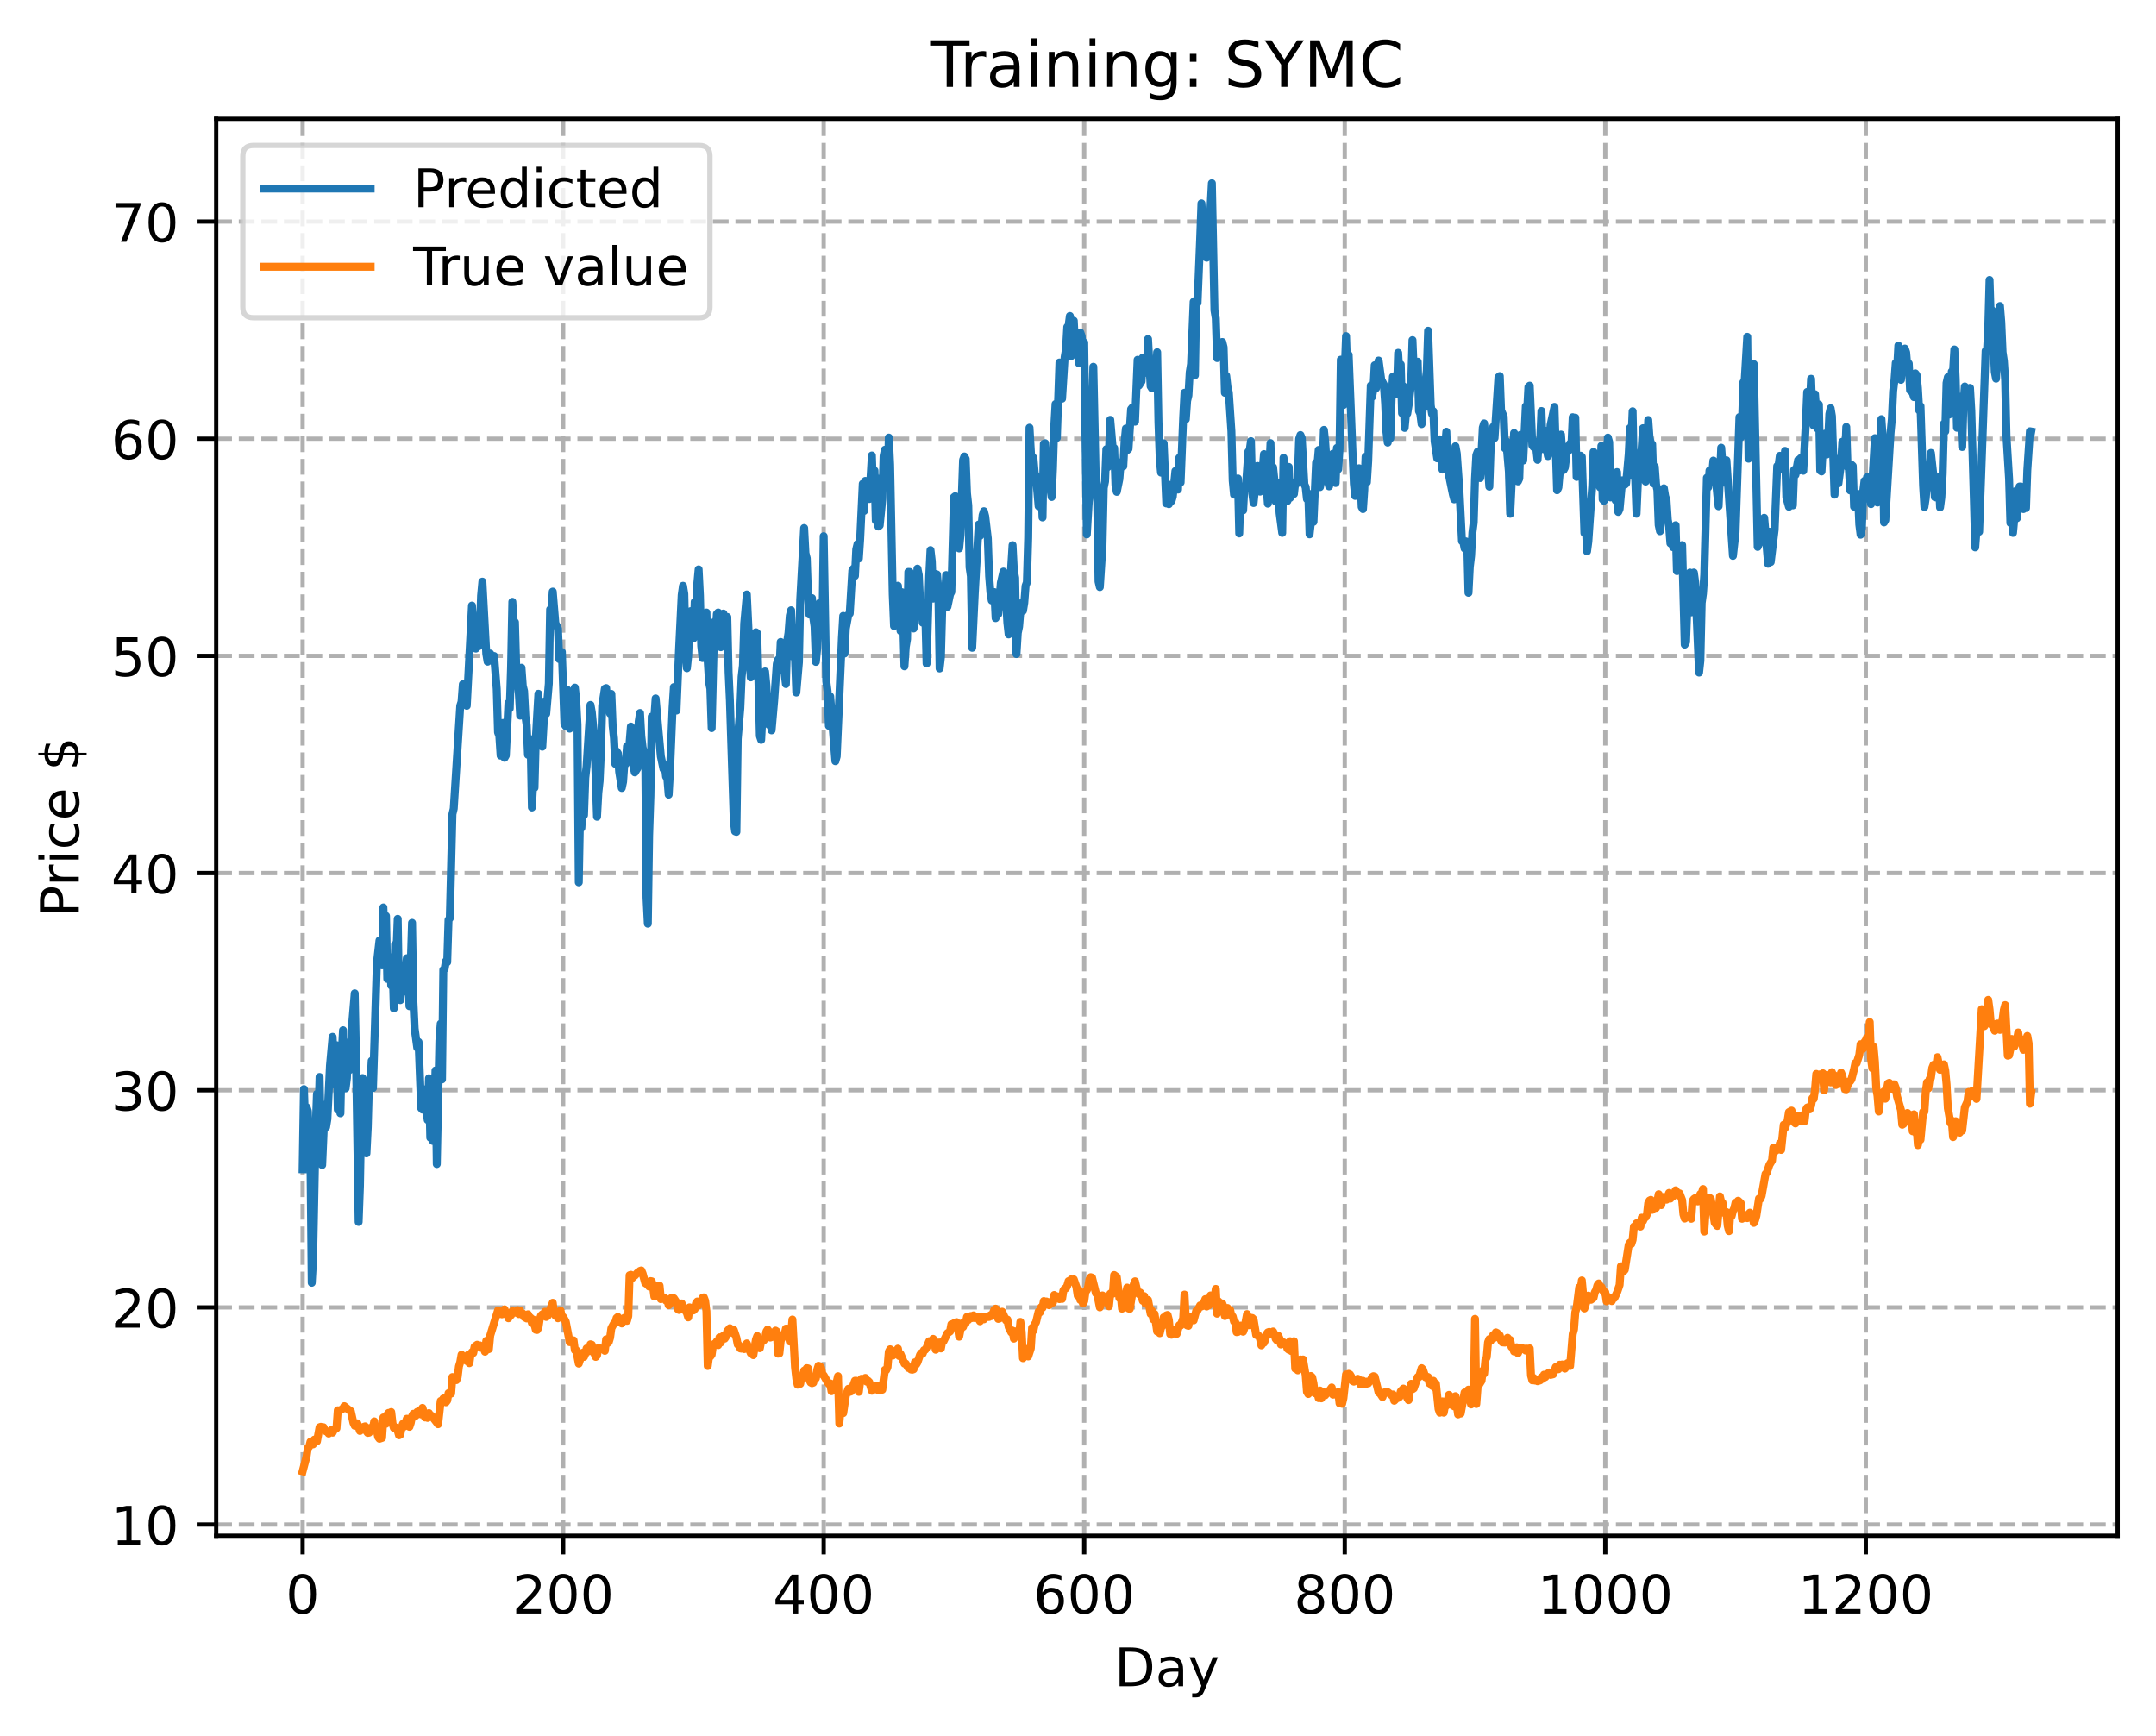 <?xml version="1.0" encoding="utf-8" standalone="no"?>
<!DOCTYPE svg PUBLIC "-//W3C//DTD SVG 1.1//EN"
  "http://www.w3.org/Graphics/SVG/1.1/DTD/svg11.dtd">
<!-- Created with matplotlib (https://matplotlib.org/) -->
<svg height="325.986pt" version="1.1" viewBox="0 0 404.923 325.986" width="404.923pt" xmlns="http://www.w3.org/2000/svg" xmlns:xlink="http://www.w3.org/1999/xlink">
 <defs>
  <style type="text/css">
*{stroke-linecap:butt;stroke-linejoin:round;}
  </style>
 </defs>
 <g id="figure_1">
  <g id="patch_1">
   <path d="M 0 325.986 
L 404.923 325.986 
L 404.923 0 
L 0 0 
z
" style="fill:#ffffff;"/>
  </g>
  <g id="axes_1">
   <g id="patch_2">
    <path d="M 40.603 288.43 
L 397.723 288.43 
L 397.723 22.318 
L 40.603 22.318 
z
" style="fill:#ffffff;"/>
   </g>
   <g id="matplotlib.axis_1">
    <g id="xtick_1">
     <g id="line2d_1">
      <path clip-path="url(#p0901ab45c7)" d="M 56.836 288.43 
L 56.836 22.318 
" style="fill:none;stroke:#b0b0b0;stroke-dasharray:2.96,1.28;stroke-dashoffset:0;stroke-width:0.8;"/>
     </g>
     <g id="line2d_2">
      <defs>
       <path d="M 0 0 
L 0 3.5 
" id="m4f422bac8c" style="stroke:#000000;stroke-width:0.8;"/>
      </defs>
      <g>
       <use style="stroke:#000000;stroke-width:0.8;" x="56.836" xlink:href="#m4f422bac8c" y="288.43"/>
      </g>
     </g>
     <g id="text_1">
      <!-- 0 -->
      <defs>
       <path d="M 31.781 66.406 
Q 24.172 66.406 20.328 58.906 
Q 16.5 51.422 16.5 36.375 
Q 16.5 21.391 20.328 13.891 
Q 24.172 6.391 31.781 6.391 
Q 39.453 6.391 43.281 13.891 
Q 47.125 21.391 47.125 36.375 
Q 47.125 51.422 43.281 58.906 
Q 39.453 66.406 31.781 66.406 
z
M 31.781 74.219 
Q 44.047 74.219 50.516 64.516 
Q 56.984 54.828 56.984 36.375 
Q 56.984 17.969 50.516 8.266 
Q 44.047 -1.422 31.781 -1.422 
Q 19.531 -1.422 13.062 8.266 
Q 6.594 17.969 6.594 36.375 
Q 6.594 54.828 13.062 64.516 
Q 19.531 74.219 31.781 74.219 
z
" id="DejaVuSans-48"/>
      </defs>
      <g transform="translate(53.655 303.029)scale(0.1 -0.1)">
       <use xlink:href="#DejaVuSans-48"/>
      </g>
     </g>
    </g>
    <g id="xtick_2">
     <g id="line2d_3">
      <path clip-path="url(#p0901ab45c7)" d="M 105.766 288.43 
L 105.766 22.318 
" style="fill:none;stroke:#b0b0b0;stroke-dasharray:2.96,1.28;stroke-dashoffset:0;stroke-width:0.8;"/>
     </g>
     <g id="line2d_4">
      <g>
       <use style="stroke:#000000;stroke-width:0.8;" x="105.766" xlink:href="#m4f422bac8c" y="288.43"/>
      </g>
     </g>
     <g id="text_2">
      <!-- 200 -->
      <defs>
       <path d="M 19.188 8.297 
L 53.609 8.297 
L 53.609 0 
L 7.328 0 
L 7.328 8.297 
Q 12.938 14.109 22.625 23.891 
Q 32.328 33.688 34.812 36.531 
Q 39.547 41.844 41.422 45.531 
Q 43.312 49.219 43.312 52.781 
Q 43.312 58.594 39.234 62.25 
Q 35.156 65.922 28.609 65.922 
Q 23.969 65.922 18.812 64.312 
Q 13.672 62.703 7.812 59.422 
L 7.812 69.391 
Q 13.766 71.781 18.938 73 
Q 24.125 74.219 28.422 74.219 
Q 39.75 74.219 46.484 68.547 
Q 53.219 62.891 53.219 53.422 
Q 53.219 48.922 51.531 44.891 
Q 49.859 40.875 45.406 35.406 
Q 44.188 33.984 37.641 27.219 
Q 31.109 20.453 19.188 8.297 
z
" id="DejaVuSans-50"/>
      </defs>
      <g transform="translate(96.223 303.029)scale(0.1 -0.1)">
       <use xlink:href="#DejaVuSans-50"/>
       <use x="63.623" xlink:href="#DejaVuSans-48"/>
       <use x="127.246" xlink:href="#DejaVuSans-48"/>
      </g>
     </g>
    </g>
    <g id="xtick_3">
     <g id="line2d_5">
      <path clip-path="url(#p0901ab45c7)" d="M 154.697 288.43 
L 154.697 22.318 
" style="fill:none;stroke:#b0b0b0;stroke-dasharray:2.96,1.28;stroke-dashoffset:0;stroke-width:0.8;"/>
     </g>
     <g id="line2d_6">
      <g>
       <use style="stroke:#000000;stroke-width:0.8;" x="154.697" xlink:href="#m4f422bac8c" y="288.43"/>
      </g>
     </g>
     <g id="text_3">
      <!-- 400 -->
      <defs>
       <path d="M 37.797 64.312 
L 12.891 25.391 
L 37.797 25.391 
z
M 35.203 72.906 
L 47.609 72.906 
L 47.609 25.391 
L 58.016 25.391 
L 58.016 17.188 
L 47.609 17.188 
L 47.609 0 
L 37.797 0 
L 37.797 17.188 
L 4.891 17.188 
L 4.891 26.703 
z
" id="DejaVuSans-52"/>
      </defs>
      <g transform="translate(145.153 303.029)scale(0.1 -0.1)">
       <use xlink:href="#DejaVuSans-52"/>
       <use x="63.623" xlink:href="#DejaVuSans-48"/>
       <use x="127.246" xlink:href="#DejaVuSans-48"/>
      </g>
     </g>
    </g>
    <g id="xtick_4">
     <g id="line2d_7">
      <path clip-path="url(#p0901ab45c7)" d="M 203.628 288.43 
L 203.628 22.318 
" style="fill:none;stroke:#b0b0b0;stroke-dasharray:2.96,1.28;stroke-dashoffset:0;stroke-width:0.8;"/>
     </g>
     <g id="line2d_8">
      <g>
       <use style="stroke:#000000;stroke-width:0.8;" x="203.628" xlink:href="#m4f422bac8c" y="288.43"/>
      </g>
     </g>
     <g id="text_4">
      <!-- 600 -->
      <defs>
       <path d="M 33.016 40.375 
Q 26.375 40.375 22.484 35.828 
Q 18.609 31.297 18.609 23.391 
Q 18.609 15.531 22.484 10.953 
Q 26.375 6.391 33.016 6.391 
Q 39.656 6.391 43.531 10.953 
Q 47.406 15.531 47.406 23.391 
Q 47.406 31.297 43.531 35.828 
Q 39.656 40.375 33.016 40.375 
z
M 52.594 71.297 
L 52.594 62.312 
Q 48.875 64.062 45.094 64.984 
Q 41.312 65.922 37.594 65.922 
Q 27.828 65.922 22.672 59.328 
Q 17.531 52.734 16.797 39.406 
Q 19.672 43.656 24.016 45.922 
Q 28.375 48.188 33.594 48.188 
Q 44.578 48.188 50.953 41.516 
Q 57.328 34.859 57.328 23.391 
Q 57.328 12.156 50.688 5.359 
Q 44.047 -1.422 33.016 -1.422 
Q 20.359 -1.422 13.672 8.266 
Q 6.984 17.969 6.984 36.375 
Q 6.984 53.656 15.188 63.938 
Q 23.391 74.219 37.203 74.219 
Q 40.922 74.219 44.703 73.484 
Q 48.484 72.75 52.594 71.297 
z
" id="DejaVuSans-54"/>
      </defs>
      <g transform="translate(194.084 303.029)scale(0.1 -0.1)">
       <use xlink:href="#DejaVuSans-54"/>
       <use x="63.623" xlink:href="#DejaVuSans-48"/>
       <use x="127.246" xlink:href="#DejaVuSans-48"/>
      </g>
     </g>
    </g>
    <g id="xtick_5">
     <g id="line2d_9">
      <path clip-path="url(#p0901ab45c7)" d="M 252.558 288.43 
L 252.558 22.318 
" style="fill:none;stroke:#b0b0b0;stroke-dasharray:2.96,1.28;stroke-dashoffset:0;stroke-width:0.8;"/>
     </g>
     <g id="line2d_10">
      <g>
       <use style="stroke:#000000;stroke-width:0.8;" x="252.558" xlink:href="#m4f422bac8c" y="288.43"/>
      </g>
     </g>
     <g id="text_5">
      <!-- 800 -->
      <defs>
       <path d="M 31.781 34.625 
Q 24.75 34.625 20.719 30.859 
Q 16.703 27.094 16.703 20.516 
Q 16.703 13.922 20.719 10.156 
Q 24.75 6.391 31.781 6.391 
Q 38.812 6.391 42.859 10.172 
Q 46.922 13.969 46.922 20.516 
Q 46.922 27.094 42.891 30.859 
Q 38.875 34.625 31.781 34.625 
z
M 21.922 38.812 
Q 15.578 40.375 12.031 44.719 
Q 8.5 49.078 8.5 55.328 
Q 8.5 64.062 14.719 69.141 
Q 20.953 74.219 31.781 74.219 
Q 42.672 74.219 48.875 69.141 
Q 55.078 64.062 55.078 55.328 
Q 55.078 49.078 51.531 44.719 
Q 48 40.375 41.703 38.812 
Q 48.828 37.156 52.797 32.312 
Q 56.781 27.484 56.781 20.516 
Q 56.781 9.906 50.312 4.234 
Q 43.844 -1.422 31.781 -1.422 
Q 19.734 -1.422 13.25 4.234 
Q 6.781 9.906 6.781 20.516 
Q 6.781 27.484 10.781 32.312 
Q 14.797 37.156 21.922 38.812 
z
M 18.312 54.391 
Q 18.312 48.734 21.844 45.562 
Q 25.391 42.391 31.781 42.391 
Q 38.141 42.391 41.719 45.562 
Q 45.312 48.734 45.312 54.391 
Q 45.312 60.062 41.719 63.234 
Q 38.141 66.406 31.781 66.406 
Q 25.391 66.406 21.844 63.234 
Q 18.312 60.062 18.312 54.391 
z
" id="DejaVuSans-56"/>
      </defs>
      <g transform="translate(243.015 303.029)scale(0.1 -0.1)">
       <use xlink:href="#DejaVuSans-56"/>
       <use x="63.623" xlink:href="#DejaVuSans-48"/>
       <use x="127.246" xlink:href="#DejaVuSans-48"/>
      </g>
     </g>
    </g>
    <g id="xtick_6">
     <g id="line2d_11">
      <path clip-path="url(#p0901ab45c7)" d="M 301.489 288.43 
L 301.489 22.318 
" style="fill:none;stroke:#b0b0b0;stroke-dasharray:2.96,1.28;stroke-dashoffset:0;stroke-width:0.8;"/>
     </g>
     <g id="line2d_12">
      <g>
       <use style="stroke:#000000;stroke-width:0.8;" x="301.489" xlink:href="#m4f422bac8c" y="288.43"/>
      </g>
     </g>
     <g id="text_6">
      <!-- 1000 -->
      <defs>
       <path d="M 12.406 8.297 
L 28.516 8.297 
L 28.516 63.922 
L 10.984 60.406 
L 10.984 69.391 
L 28.422 72.906 
L 38.281 72.906 
L 38.281 8.297 
L 54.391 8.297 
L 54.391 0 
L 12.406 0 
z
" id="DejaVuSans-49"/>
      </defs>
      <g transform="translate(288.764 303.029)scale(0.1 -0.1)">
       <use xlink:href="#DejaVuSans-49"/>
       <use x="63.623" xlink:href="#DejaVuSans-48"/>
       <use x="127.246" xlink:href="#DejaVuSans-48"/>
       <use x="190.869" xlink:href="#DejaVuSans-48"/>
      </g>
     </g>
    </g>
    <g id="xtick_7">
     <g id="line2d_13">
      <path clip-path="url(#p0901ab45c7)" d="M 350.419 288.43 
L 350.419 22.318 
" style="fill:none;stroke:#b0b0b0;stroke-dasharray:2.96,1.28;stroke-dashoffset:0;stroke-width:0.8;"/>
     </g>
     <g id="line2d_14">
      <g>
       <use style="stroke:#000000;stroke-width:0.8;" x="350.419" xlink:href="#m4f422bac8c" y="288.43"/>
      </g>
     </g>
     <g id="text_7">
      <!-- 1200 -->
      <g transform="translate(337.694 303.029)scale(0.1 -0.1)">
       <use xlink:href="#DejaVuSans-49"/>
       <use x="63.623" xlink:href="#DejaVuSans-50"/>
       <use x="127.246" xlink:href="#DejaVuSans-48"/>
       <use x="190.869" xlink:href="#DejaVuSans-48"/>
      </g>
     </g>
    </g>
    <g id="text_8">
     <!-- Day -->
     <defs>
      <path d="M 19.672 64.797 
L 19.672 8.109 
L 31.594 8.109 
Q 46.688 8.109 53.688 14.938 
Q 60.688 21.781 60.688 36.531 
Q 60.688 51.172 53.688 57.984 
Q 46.688 64.797 31.594 64.797 
z
M 9.812 72.906 
L 30.078 72.906 
Q 51.266 72.906 61.172 64.094 
Q 71.094 55.281 71.094 36.531 
Q 71.094 17.672 61.125 8.828 
Q 51.172 0 30.078 0 
L 9.812 0 
z
" id="DejaVuSans-68"/>
      <path d="M 34.281 27.484 
Q 23.391 27.484 19.188 25 
Q 14.984 22.516 14.984 16.5 
Q 14.984 11.719 18.141 8.906 
Q 21.297 6.109 26.703 6.109 
Q 34.188 6.109 38.703 11.406 
Q 43.219 16.703 43.219 25.484 
L 43.219 27.484 
z
M 52.203 31.203 
L 52.203 0 
L 43.219 0 
L 43.219 8.297 
Q 40.141 3.328 35.547 0.953 
Q 30.953 -1.422 24.312 -1.422 
Q 15.922 -1.422 10.953 3.297 
Q 6 8.016 6 15.922 
Q 6 25.141 12.172 29.828 
Q 18.359 34.516 30.609 34.516 
L 43.219 34.516 
L 43.219 35.406 
Q 43.219 41.609 39.141 45 
Q 35.062 48.391 27.688 48.391 
Q 23 48.391 18.547 47.266 
Q 14.109 46.141 10.016 43.891 
L 10.016 52.203 
Q 14.938 54.109 19.578 55.047 
Q 24.219 56 28.609 56 
Q 40.484 56 46.344 49.844 
Q 52.203 43.703 52.203 31.203 
z
" id="DejaVuSans-97"/>
      <path d="M 32.172 -5.078 
Q 28.375 -14.844 24.75 -17.812 
Q 21.141 -20.797 15.094 -20.797 
L 7.906 -20.797 
L 7.906 -13.281 
L 13.188 -13.281 
Q 16.891 -13.281 18.938 -11.516 
Q 21 -9.766 23.484 -3.219 
L 25.094 0.875 
L 2.984 54.688 
L 12.5 54.688 
L 29.594 11.922 
L 46.688 54.688 
L 56.203 54.688 
z
" id="DejaVuSans-121"/>
     </defs>
     <g transform="translate(209.29 316.707)scale(0.1 -0.1)">
      <use xlink:href="#DejaVuSans-68"/>
      <use x="77.002" xlink:href="#DejaVuSans-97"/>
      <use x="138.281" xlink:href="#DejaVuSans-121"/>
     </g>
    </g>
   </g>
   <g id="matplotlib.axis_2">
    <g id="ytick_1">
     <g id="line2d_15">
      <path clip-path="url(#p0901ab45c7)" d="M 40.603 286.326 
L 397.723 286.326 
" style="fill:none;stroke:#b0b0b0;stroke-dasharray:2.96,1.28;stroke-dashoffset:0;stroke-width:0.8;"/>
     </g>
     <g id="line2d_16">
      <defs>
       <path d="M 0 0 
L -3.5 0 
" id="m6b3cc7cb40" style="stroke:#000000;stroke-width:0.8;"/>
      </defs>
      <g>
       <use style="stroke:#000000;stroke-width:0.8;" x="40.603" xlink:href="#m6b3cc7cb40" y="286.326"/>
      </g>
     </g>
     <g id="text_9">
      <!-- 10 -->
      <g transform="translate(20.878 290.126)scale(0.1 -0.1)">
       <use xlink:href="#DejaVuSans-49"/>
       <use x="63.623" xlink:href="#DejaVuSans-48"/>
      </g>
     </g>
    </g>
    <g id="ytick_2">
     <g id="line2d_17">
      <path clip-path="url(#p0901ab45c7)" d="M 40.603 245.542 
L 397.723 245.542 
" style="fill:none;stroke:#b0b0b0;stroke-dasharray:2.96,1.28;stroke-dashoffset:0;stroke-width:0.8;"/>
     </g>
     <g id="line2d_18">
      <g>
       <use style="stroke:#000000;stroke-width:0.8;" x="40.603" xlink:href="#m6b3cc7cb40" y="245.542"/>
      </g>
     </g>
     <g id="text_10">
      <!-- 20 -->
      <g transform="translate(20.878 249.341)scale(0.1 -0.1)">
       <use xlink:href="#DejaVuSans-50"/>
       <use x="63.623" xlink:href="#DejaVuSans-48"/>
      </g>
     </g>
    </g>
    <g id="ytick_3">
     <g id="line2d_19">
      <path clip-path="url(#p0901ab45c7)" d="M 40.603 204.757 
L 397.723 204.757 
" style="fill:none;stroke:#b0b0b0;stroke-dasharray:2.96,1.28;stroke-dashoffset:0;stroke-width:0.8;"/>
     </g>
     <g id="line2d_20">
      <g>
       <use style="stroke:#000000;stroke-width:0.8;" x="40.603" xlink:href="#m6b3cc7cb40" y="204.757"/>
      </g>
     </g>
     <g id="text_11">
      <!-- 30 -->
      <defs>
       <path d="M 40.578 39.312 
Q 47.656 37.797 51.625 33 
Q 55.609 28.219 55.609 21.188 
Q 55.609 10.406 48.188 4.484 
Q 40.766 -1.422 27.094 -1.422 
Q 22.516 -1.422 17.656 -0.516 
Q 12.797 0.391 7.625 2.203 
L 7.625 11.719 
Q 11.719 9.328 16.594 8.109 
Q 21.484 6.891 26.812 6.891 
Q 36.078 6.891 40.938 10.547 
Q 45.797 14.203 45.797 21.188 
Q 45.797 27.641 41.281 31.266 
Q 36.766 34.906 28.719 34.906 
L 20.219 34.906 
L 20.219 43.016 
L 29.109 43.016 
Q 36.375 43.016 40.234 45.922 
Q 44.094 48.828 44.094 54.297 
Q 44.094 59.906 40.109 62.906 
Q 36.141 65.922 28.719 65.922 
Q 24.656 65.922 20.016 65.031 
Q 15.375 64.156 9.812 62.312 
L 9.812 71.094 
Q 15.438 72.656 20.344 73.438 
Q 25.25 74.219 29.594 74.219 
Q 40.828 74.219 47.359 69.109 
Q 53.906 64.016 53.906 55.328 
Q 53.906 49.266 50.438 45.094 
Q 46.969 40.922 40.578 39.312 
z
" id="DejaVuSans-51"/>
      </defs>
      <g transform="translate(20.878 208.556)scale(0.1 -0.1)">
       <use xlink:href="#DejaVuSans-51"/>
       <use x="63.623" xlink:href="#DejaVuSans-48"/>
      </g>
     </g>
    </g>
    <g id="ytick_4">
     <g id="line2d_21">
      <path clip-path="url(#p0901ab45c7)" d="M 40.603 163.972 
L 397.723 163.972 
" style="fill:none;stroke:#b0b0b0;stroke-dasharray:2.96,1.28;stroke-dashoffset:0;stroke-width:0.8;"/>
     </g>
     <g id="line2d_22">
      <g>
       <use style="stroke:#000000;stroke-width:0.8;" x="40.603" xlink:href="#m6b3cc7cb40" y="163.972"/>
      </g>
     </g>
     <g id="text_12">
      <!-- 40 -->
      <g transform="translate(20.878 167.771)scale(0.1 -0.1)">
       <use xlink:href="#DejaVuSans-52"/>
       <use x="63.623" xlink:href="#DejaVuSans-48"/>
      </g>
     </g>
    </g>
    <g id="ytick_5">
     <g id="line2d_23">
      <path clip-path="url(#p0901ab45c7)" d="M 40.603 123.188 
L 397.723 123.188 
" style="fill:none;stroke:#b0b0b0;stroke-dasharray:2.96,1.28;stroke-dashoffset:0;stroke-width:0.8;"/>
     </g>
     <g id="line2d_24">
      <g>
       <use style="stroke:#000000;stroke-width:0.8;" x="40.603" xlink:href="#m6b3cc7cb40" y="123.188"/>
      </g>
     </g>
     <g id="text_13">
      <!-- 50 -->
      <defs>
       <path d="M 10.797 72.906 
L 49.516 72.906 
L 49.516 64.594 
L 19.828 64.594 
L 19.828 46.734 
Q 21.969 47.469 24.109 47.828 
Q 26.266 48.188 28.422 48.188 
Q 40.625 48.188 47.75 41.5 
Q 54.891 34.812 54.891 23.391 
Q 54.891 11.625 47.562 5.094 
Q 40.234 -1.422 26.906 -1.422 
Q 22.312 -1.422 17.547 -0.641 
Q 12.797 0.141 7.719 1.703 
L 7.719 11.625 
Q 12.109 9.234 16.797 8.062 
Q 21.484 6.891 26.703 6.891 
Q 35.156 6.891 40.078 11.328 
Q 45.016 15.766 45.016 23.391 
Q 45.016 31 40.078 35.438 
Q 35.156 39.891 26.703 39.891 
Q 22.75 39.891 18.812 39.016 
Q 14.891 38.141 10.797 36.281 
z
" id="DejaVuSans-53"/>
      </defs>
      <g transform="translate(20.878 126.987)scale(0.1 -0.1)">
       <use xlink:href="#DejaVuSans-53"/>
       <use x="63.623" xlink:href="#DejaVuSans-48"/>
      </g>
     </g>
    </g>
    <g id="ytick_6">
     <g id="line2d_25">
      <path clip-path="url(#p0901ab45c7)" d="M 40.603 82.403 
L 397.723 82.403 
" style="fill:none;stroke:#b0b0b0;stroke-dasharray:2.96,1.28;stroke-dashoffset:0;stroke-width:0.8;"/>
     </g>
     <g id="line2d_26">
      <g>
       <use style="stroke:#000000;stroke-width:0.8;" x="40.603" xlink:href="#m6b3cc7cb40" y="82.403"/>
      </g>
     </g>
     <g id="text_14">
      <!-- 60 -->
      <g transform="translate(20.878 86.202)scale(0.1 -0.1)">
       <use xlink:href="#DejaVuSans-54"/>
       <use x="63.623" xlink:href="#DejaVuSans-48"/>
      </g>
     </g>
    </g>
    <g id="ytick_7">
     <g id="line2d_27">
      <path clip-path="url(#p0901ab45c7)" d="M 40.603 41.618 
L 397.723 41.618 
" style="fill:none;stroke:#b0b0b0;stroke-dasharray:2.96,1.28;stroke-dashoffset:0;stroke-width:0.8;"/>
     </g>
     <g id="line2d_28">
      <g>
       <use style="stroke:#000000;stroke-width:0.8;" x="40.603" xlink:href="#m6b3cc7cb40" y="41.618"/>
      </g>
     </g>
     <g id="text_15">
      <!-- 70 -->
      <defs>
       <path d="M 8.203 72.906 
L 55.078 72.906 
L 55.078 68.703 
L 28.609 0 
L 18.312 0 
L 43.219 64.594 
L 8.203 64.594 
z
" id="DejaVuSans-55"/>
      </defs>
      <g transform="translate(20.878 45.417)scale(0.1 -0.1)">
       <use xlink:href="#DejaVuSans-55"/>
       <use x="63.623" xlink:href="#DejaVuSans-48"/>
      </g>
     </g>
    </g>
    <g id="text_16">
     <!-- Price $ -->
     <defs>
      <path d="M 19.672 64.797 
L 19.672 37.406 
L 32.078 37.406 
Q 38.969 37.406 42.719 40.969 
Q 46.484 44.531 46.484 51.125 
Q 46.484 57.672 42.719 61.234 
Q 38.969 64.797 32.078 64.797 
z
M 9.812 72.906 
L 32.078 72.906 
Q 44.344 72.906 50.609 67.359 
Q 56.891 61.812 56.891 51.125 
Q 56.891 40.328 50.609 34.812 
Q 44.344 29.297 32.078 29.297 
L 19.672 29.297 
L 19.672 0 
L 9.812 0 
z
" id="DejaVuSans-80"/>
      <path d="M 41.109 46.297 
Q 39.594 47.172 37.812 47.578 
Q 36.031 48 33.891 48 
Q 26.266 48 22.188 43.047 
Q 18.109 38.094 18.109 28.812 
L 18.109 0 
L 9.078 0 
L 9.078 54.688 
L 18.109 54.688 
L 18.109 46.188 
Q 20.953 51.172 25.484 53.578 
Q 30.031 56 36.531 56 
Q 37.453 56 38.578 55.875 
Q 39.703 55.766 41.062 55.516 
z
" id="DejaVuSans-114"/>
      <path d="M 9.422 54.688 
L 18.406 54.688 
L 18.406 0 
L 9.422 0 
z
M 9.422 75.984 
L 18.406 75.984 
L 18.406 64.594 
L 9.422 64.594 
z
" id="DejaVuSans-105"/>
      <path d="M 48.781 52.594 
L 48.781 44.188 
Q 44.969 46.297 41.141 47.344 
Q 37.312 48.391 33.406 48.391 
Q 24.656 48.391 19.812 42.844 
Q 14.984 37.312 14.984 27.297 
Q 14.984 17.281 19.812 11.734 
Q 24.656 6.203 33.406 6.203 
Q 37.312 6.203 41.141 7.25 
Q 44.969 8.297 48.781 10.406 
L 48.781 2.094 
Q 45.016 0.344 40.984 -0.531 
Q 36.969 -1.422 32.422 -1.422 
Q 20.062 -1.422 12.781 6.344 
Q 5.516 14.109 5.516 27.297 
Q 5.516 40.672 12.859 48.328 
Q 20.219 56 33.016 56 
Q 37.156 56 41.109 55.141 
Q 45.062 54.297 48.781 52.594 
z
" id="DejaVuSans-99"/>
      <path d="M 56.203 29.594 
L 56.203 25.203 
L 14.891 25.203 
Q 15.484 15.922 20.484 11.062 
Q 25.484 6.203 34.422 6.203 
Q 39.594 6.203 44.453 7.469 
Q 49.312 8.734 54.109 11.281 
L 54.109 2.781 
Q 49.266 0.734 44.188 -0.344 
Q 39.109 -1.422 33.891 -1.422 
Q 20.797 -1.422 13.156 6.188 
Q 5.516 13.812 5.516 26.812 
Q 5.516 40.234 12.766 48.109 
Q 20.016 56 32.328 56 
Q 43.359 56 49.781 48.891 
Q 56.203 41.797 56.203 29.594 
z
M 47.219 32.234 
Q 47.125 39.594 43.094 43.984 
Q 39.062 48.391 32.422 48.391 
Q 24.906 48.391 20.391 44.141 
Q 15.875 39.891 15.188 32.172 
z
" id="DejaVuSans-101"/>
      <path id="DejaVuSans-32"/>
      <path d="M 33.797 -14.703 
L 28.906 -14.703 
L 28.859 0 
Q 23.734 0.094 18.609 1.188 
Q 13.484 2.297 8.297 4.5 
L 8.297 13.281 
Q 13.281 10.156 18.375 8.562 
Q 23.484 6.984 28.906 6.938 
L 28.906 29.203 
Q 18.109 30.953 13.203 35.156 
Q 8.297 39.359 8.297 46.688 
Q 8.297 54.641 13.625 59.219 
Q 18.953 63.812 28.906 64.5 
L 28.906 75.984 
L 33.797 75.984 
L 33.797 64.656 
Q 38.328 64.453 42.578 63.688 
Q 46.828 62.938 50.875 61.625 
L 50.875 53.078 
Q 46.828 55.125 42.547 56.25 
Q 38.281 57.375 33.797 57.562 
L 33.797 36.719 
Q 44.875 35.016 50.094 30.609 
Q 55.328 26.219 55.328 18.609 
Q 55.328 10.359 49.781 5.594 
Q 44.234 0.828 33.797 0.094 
z
M 28.906 37.594 
L 28.906 57.625 
Q 23.25 56.984 20.266 54.391 
Q 17.281 51.812 17.281 47.516 
Q 17.281 43.312 20.031 40.969 
Q 22.797 38.625 28.906 37.594 
z
M 33.797 28.219 
L 33.797 7.078 
Q 39.984 7.906 43.141 10.594 
Q 46.297 13.281 46.297 17.672 
Q 46.297 21.969 43.281 24.5 
Q 40.281 27.047 33.797 28.219 
z
" id="DejaVuSans-36"/>
     </defs>
     <g transform="translate(14.798 172.342)rotate(-90)scale(0.1 -0.1)">
      <use xlink:href="#DejaVuSans-80"/>
      <use x="58.553" xlink:href="#DejaVuSans-114"/>
      <use x="99.666" xlink:href="#DejaVuSans-105"/>
      <use x="127.449" xlink:href="#DejaVuSans-99"/>
      <use x="182.43" xlink:href="#DejaVuSans-101"/>
      <use x="243.953" xlink:href="#DejaVuSans-32"/>
      <use x="275.74" xlink:href="#DejaVuSans-36"/>
     </g>
    </g>
   </g>
   <g id="line2d_29">
    <path clip-path="url(#p0901ab45c7)" d="M 56.836 219.598 
L 57.081 204.552 
L 57.325 211.453 
L 57.57 207.944 
L 57.814 208.677 
L 58.059 215.531 
L 58.304 217.311 
L 58.548 240.918 
L 58.793 236.676 
L 59.282 212.219 
L 59.527 205.444 
L 59.772 211.179 
L 60.016 202.272 
L 60.261 214.076 
L 60.506 218.805 
L 60.995 207.501 
L 61.24 211.684 
L 61.484 210.203 
L 61.974 200.115 
L 62.463 194.731 
L 62.952 203.774 
L 63.197 196.306 
L 63.441 208.404 
L 63.686 203.082 
L 63.931 209.093 
L 64.175 198.067 
L 64.42 193.492 
L 64.665 203.048 
L 64.909 204.415 
L 65.154 202.456 
L 65.399 195.805 
L 65.643 200.972 
L 65.888 199.889 
L 66.133 192.37 
L 66.622 186.56 
L 66.867 198.768 
L 67.356 229.495 
L 67.601 222.712 
L 67.845 209.223 
L 68.09 202.479 
L 68.335 210.81 
L 68.579 210.68 
L 68.824 216.618 
L 69.069 211.693 
L 69.313 202.868 
L 69.558 203.688 
L 69.802 199.235 
L 70.047 204.353 
L 70.781 180.893 
L 71.27 176.627 
L 71.515 178.292 
L 71.76 181.298 
L 72.004 170.429 
L 72.249 177.427 
L 72.494 172.018 
L 72.738 183.849 
L 72.983 180.09 
L 73.228 179.783 
L 73.472 185.087 
L 73.717 180.904 
L 73.962 189.397 
L 74.206 177.381 
L 74.451 178.924 
L 74.696 172.571 
L 74.94 187.68 
L 75.185 187.834 
L 75.429 184.872 
L 75.674 186.304 
L 75.919 184.688 
L 76.408 179.969 
L 76.653 181.725 
L 76.897 188.977 
L 77.387 173.32 
L 77.631 187.93 
L 77.876 193.177 
L 78.365 196.776 
L 78.61 195.7 
L 79.099 208.133 
L 79.344 208.395 
L 79.589 204.593 
L 80.323 210.343 
L 80.567 202.518 
L 80.812 213.677 
L 81.056 207.933 
L 81.301 214.282 
L 81.546 210.149 
L 81.79 201.063 
L 82.035 218.633 
L 82.524 195.462 
L 82.769 192.269 
L 83.014 202.723 
L 83.258 182.139 
L 83.503 181.995 
L 83.748 180.534 
L 83.992 180.702 
L 84.237 172.772 
L 84.482 172.458 
L 84.971 152.906 
L 85.216 151.883 
L 86.439 132.56 
L 86.684 131.802 
L 86.928 128.517 
L 87.173 128.739 
L 87.417 129.964 
L 87.662 132.555 
L 88.641 113.735 
L 89.13 120.594 
L 89.375 121.811 
L 89.619 120.813 
L 89.864 121.395 
L 90.109 118.929 
L 90.353 111.878 
L 90.598 109.242 
L 91.332 122.795 
L 91.577 124.272 
L 91.821 123.101 
L 92.066 122.742 
L 92.311 124.074 
L 92.8 123.211 
L 93.289 129.395 
L 93.534 137.545 
L 93.778 138.212 
L 94.023 141.921 
L 94.268 136.938 
L 94.512 135.77 
L 94.757 142.326 
L 95.002 141.898 
L 95.491 132.047 
L 95.736 133.069 
L 95.98 125.387 
L 96.225 113.03 
L 96.47 116.623 
L 96.714 116.856 
L 96.959 125.569 
L 97.448 130.346 
L 97.693 134.401 
L 97.938 125.408 
L 98.182 128.798 
L 98.427 129.798 
L 98.672 134.516 
L 98.916 136.203 
L 99.161 141.761 
L 99.405 139.459 
L 99.65 138.836 
L 99.895 151.653 
L 100.139 147.007 
L 100.384 147.951 
L 100.629 138.752 
L 101.118 130.302 
L 101.363 139.101 
L 101.607 135.762 
L 101.852 140.237 
L 102.341 131.717 
L 102.586 134.063 
L 103.075 128.385 
L 103.32 114.465 
L 103.565 114.578 
L 103.809 111.113 
L 104.299 117.034 
L 104.788 118.036 
L 105.032 123.781 
L 105.277 122.427 
L 105.522 122.453 
L 106.011 136.026 
L 106.256 136.389 
L 106.5 129.506 
L 106.745 135.196 
L 106.99 136.849 
L 107.234 134.866 
L 107.479 135.518 
L 107.724 129.789 
L 107.968 129.14 
L 108.213 131.407 
L 108.458 136.105 
L 108.702 165.713 
L 108.947 152.376 
L 109.192 155.5 
L 109.436 151.591 
L 109.681 153.096 
L 109.926 146.101 
L 110.17 143.912 
L 110.66 136.182 
L 110.904 132.399 
L 111.149 133.787 
L 111.638 138.944 
L 112.127 153.397 
L 112.372 148.927 
L 112.617 146.666 
L 112.861 141.139 
L 113.106 132.534 
L 113.595 129.349 
L 113.84 129.227 
L 114.085 131.963 
L 114.329 131.512 
L 114.574 134.013 
L 114.819 130.327 
L 115.063 136.323 
L 115.308 138.634 
L 115.553 143.46 
L 115.797 141.112 
L 116.042 141.48 
L 116.287 144.967 
L 116.776 147.996 
L 117.02 146.838 
L 117.265 143.331 
L 117.51 143.48 
L 117.754 140.169 
L 117.999 142.466 
L 118.488 136.459 
L 118.978 144.037 
L 119.222 145.065 
L 119.712 144.292 
L 119.956 135.511 
L 120.201 133.911 
L 120.446 138.304 
L 120.69 140.409 
L 120.935 141.293 
L 121.18 141.331 
L 121.424 168.596 
L 121.669 173.479 
L 121.914 156.871 
L 122.158 149.461 
L 122.403 134.595 
L 122.648 135.583 
L 122.892 134.674 
L 123.137 131.178 
L 123.626 136.746 
L 124.115 142.064 
L 124.605 144.435 
L 124.849 143.724 
L 125.094 145.854 
L 125.339 146.249 
L 125.583 149.244 
L 125.828 144.913 
L 126.317 132.936 
L 126.562 129.047 
L 126.807 130.776 
L 127.051 133.45 
L 127.541 121.763 
L 128.03 111.764 
L 128.275 110.023 
L 128.519 111.56 
L 128.764 122.234 
L 129.008 125.504 
L 129.253 123.132 
L 129.498 116.486 
L 129.742 114.777 
L 129.987 119.246 
L 130.232 119.899 
L 130.476 113.033 
L 130.721 116.438 
L 130.966 109.541 
L 131.21 106.938 
L 131.455 111.822 
L 131.7 121.304 
L 131.944 123.587 
L 132.189 120.681 
L 132.434 121.565 
L 132.678 115.043 
L 132.923 124.24 
L 133.168 128.139 
L 133.412 129.358 
L 133.657 136.749 
L 134.146 116.816 
L 134.391 119.038 
L 134.636 115.307 
L 134.88 115.036 
L 135.125 120.554 
L 135.369 121.552 
L 135.859 115.235 
L 136.103 116.526 
L 136.348 116.645 
L 136.593 115.876 
L 136.837 126.241 
L 137.082 131.579 
L 137.816 154.236 
L 138.061 156.138 
L 138.305 156.233 
L 138.55 138.776 
L 139.039 133.001 
L 139.284 127.115 
L 139.529 124.989 
L 139.773 117.094 
L 140.263 111.649 
L 140.996 127.22 
L 141.486 121.715 
L 141.73 120.627 
L 141.975 118.754 
L 142.22 118.973 
L 142.709 138.227 
L 142.954 138.96 
L 143.198 134.349 
L 143.443 127.368 
L 143.688 126.114 
L 143.932 128.686 
L 144.177 134.965 
L 144.422 136.141 
L 144.666 134.664 
L 144.911 137.166 
L 145.4 131.582 
L 145.89 124.695 
L 146.134 123.894 
L 146.379 125.909 
L 146.624 120.575 
L 146.868 124.926 
L 147.113 124.457 
L 147.602 128.472 
L 147.847 120.433 
L 148.091 118.864 
L 148.336 115.633 
L 148.581 114.619 
L 148.825 120.477 
L 149.07 123.441 
L 149.315 123.629 
L 149.559 130.067 
L 150.049 124.35 
L 150.293 112.643 
L 151.027 99.172 
L 151.272 103.885 
L 151.517 104.868 
L 151.761 112.076 
L 152.006 115.409 
L 152.251 112.51 
L 152.495 112.332 
L 152.74 115.994 
L 152.984 117.649 
L 153.229 124.308 
L 153.474 121.82 
L 153.718 115.2 
L 153.963 113.202 
L 154.208 114.964 
L 154.452 118.285 
L 154.697 100.702 
L 155.186 127.956 
L 155.431 129.87 
L 155.676 136.319 
L 155.92 130.783 
L 156.899 142.961 
L 157.144 142.06 
L 157.633 130.971 
L 158.122 119.779 
L 158.367 115.674 
L 158.612 122.746 
L 158.856 118.052 
L 159.345 115.424 
L 159.59 115.219 
L 160.079 107.151 
L 160.324 106.766 
L 160.569 108.162 
L 160.813 103.165 
L 161.058 102.155 
L 161.303 104.899 
L 161.547 101.242 
L 162.037 90.86 
L 162.281 95.963 
L 162.526 90.323 
L 162.771 92.656 
L 163.015 90.865 
L 163.26 93.721 
L 163.749 85.548 
L 163.994 92.81 
L 164.239 88.383 
L 164.483 97.779 
L 164.728 89.827 
L 164.972 98.887 
L 165.217 98.683 
L 165.706 93.733 
L 165.951 85.64 
L 166.196 84.472 
L 166.44 90.189 
L 166.685 91.214 
L 166.93 82.186 
L 167.174 87.277 
L 167.664 111.61 
L 167.908 117.58 
L 168.153 114.382 
L 168.398 116.766 
L 168.642 110.011 
L 169.132 118.504 
L 169.376 111.219 
L 169.621 116.382 
L 169.866 125.142 
L 170.11 121.512 
L 170.355 120.047 
L 170.6 107.415 
L 170.844 107.423 
L 171.089 110.304 
L 171.333 109.506 
L 171.578 118.041 
L 171.823 110.255 
L 172.067 110.298 
L 172.312 106.797 
L 172.557 107.998 
L 172.801 113.044 
L 173.046 113.846 
L 173.291 116.946 
L 173.535 115.144 
L 173.78 115.13 
L 174.025 124.622 
L 174.514 108.206 
L 174.759 103.322 
L 175.003 105.439 
L 175.248 112.428 
L 175.737 107.798 
L 175.982 107.895 
L 176.227 110.759 
L 176.471 125.547 
L 176.716 123.394 
L 176.96 114.343 
L 177.205 111.072 
L 177.45 112.9 
L 177.694 108.006 
L 177.939 113.966 
L 178.428 111.637 
L 178.673 111.165 
L 179.162 93.375 
L 179.407 93.186 
L 179.652 95.052 
L 180.141 103.002 
L 180.386 100.516 
L 180.875 86.39 
L 181.12 85.732 
L 181.364 86.188 
L 181.609 92.64 
L 181.854 94.943 
L 182.098 106.552 
L 182.343 108.23 
L 182.588 121.662 
L 183.077 111.377 
L 183.566 102.807 
L 183.811 98.518 
L 184.055 100.653 
L 184.3 99.107 
L 184.545 96.753 
L 184.789 96.014 
L 185.034 96.963 
L 185.523 101.123 
L 185.768 108.183 
L 186.013 111.277 
L 186.257 112.776 
L 186.747 111.208 
L 186.991 116.092 
L 187.236 114.648 
L 187.481 115.351 
L 187.97 109.462 
L 188.459 107.355 
L 188.704 108.325 
L 189.193 116.938 
L 189.438 119.152 
L 189.682 110.22 
L 190.172 102.39 
L 190.416 107.197 
L 190.661 108.526 
L 190.906 122.843 
L 191.15 118.876 
L 191.395 117.704 
L 191.64 114.772 
L 191.884 113.25 
L 192.129 114.719 
L 192.374 113.224 
L 192.618 110.039 
L 192.863 109.376 
L 193.108 100.995 
L 193.352 80.331 
L 193.842 88.928 
L 194.086 85.978 
L 194.331 88.852 
L 194.575 89.447 
L 195.065 95.073 
L 195.554 90.071 
L 195.799 97.183 
L 196.043 83.349 
L 196.288 83.24 
L 196.533 85.886 
L 196.777 86.191 
L 197.022 90.081 
L 197.511 93.342 
L 197.756 88.043 
L 198.001 80.077 
L 198.245 75.884 
L 198.49 82.242 
L 198.979 68.086 
L 199.224 72.843 
L 199.469 74.879 
L 199.958 67.06 
L 200.203 65.646 
L 200.447 61.417 
L 200.692 61.154 
L 200.936 59.347 
L 201.181 66.873 
L 201.426 61.971 
L 201.67 60.244 
L 201.915 65.206 
L 202.16 63.549 
L 202.404 63.98 
L 202.649 68.238 
L 202.894 62.447 
L 203.138 63.132 
L 203.383 65.989 
L 203.628 64.327 
L 204.117 100.376 
L 204.851 87.992 
L 205.34 68.884 
L 205.83 91.397 
L 206.074 94.207 
L 206.319 109.215 
L 206.563 110.264 
L 207.053 102.682 
L 207.297 91.646 
L 207.542 90.425 
L 207.787 84.369 
L 208.031 87.748 
L 208.276 84.817 
L 208.521 78.857 
L 209.01 84.55 
L 209.255 84.145 
L 209.499 91.078 
L 209.744 92.373 
L 210.233 89.97 
L 210.478 86.834 
L 210.723 87.46 
L 210.967 87.583 
L 211.212 82.895 
L 211.457 80.482 
L 211.701 84.548 
L 211.946 84.316 
L 212.435 76.835 
L 212.68 76.536 
L 212.924 78.482 
L 213.169 79.196 
L 213.658 67.571 
L 213.903 72.409 
L 214.392 71.629 
L 214.637 67.157 
L 214.882 68.166 
L 215.126 67.963 
L 215.371 70.03 
L 215.616 63.673 
L 216.105 72.558 
L 216.35 72.941 
L 216.594 71.573 
L 216.839 68.875 
L 217.084 71.043 
L 217.328 66.153 
L 217.573 79.297 
L 217.818 86.308 
L 218.062 88.764 
L 218.551 83.261 
L 219.041 94.552 
L 219.285 90.921 
L 219.53 94.688 
L 219.775 93.485 
L 220.019 94.106 
L 220.264 93.268 
L 220.753 88.468 
L 220.998 89.244 
L 221.243 91.941 
L 221.487 85.974 
L 221.732 90.615 
L 222.221 78.359 
L 222.466 73.767 
L 222.711 78.748 
L 222.955 75.281 
L 223.2 74.27 
L 223.445 69.9 
L 223.689 68.381 
L 224.179 56.678 
L 224.423 70.482 
L 224.668 56.341 
L 224.912 56.898 
L 225.402 44.883 
L 225.646 38.201 
L 225.891 42.595 
L 226.136 44.6 
L 226.38 48.269 
L 226.625 48.405 
L 226.87 43.861 
L 227.114 43.511 
L 227.604 34.414 
L 228.093 58.3 
L 228.338 59.785 
L 228.582 67.247 
L 228.827 65.538 
L 229.072 67.071 
L 229.316 66.659 
L 229.561 64.234 
L 229.806 65.219 
L 230.05 73.776 
L 230.295 70.56 
L 230.539 72.712 
L 230.784 73.723 
L 231.273 81.017 
L 231.518 90.289 
L 231.763 92.892 
L 232.007 92.017 
L 232.252 91.971 
L 232.497 89.864 
L 232.741 100.189 
L 232.986 92.787 
L 233.231 93.404 
L 233.475 95.856 
L 233.72 91.235 
L 233.965 91.767 
L 234.454 84.825 
L 234.699 84.647 
L 234.943 82.852 
L 235.188 92.666 
L 235.433 94.475 
L 236.167 87.511 
L 236.411 88.981 
L 236.656 92.331 
L 236.9 89.484 
L 237.145 88.141 
L 237.39 85.288 
L 238.124 94.599 
L 238.613 83.225 
L 238.858 91.812 
L 239.102 87.742 
L 239.347 90.131 
L 239.592 94.199 
L 239.836 90.634 
L 240.081 92.563 
L 240.326 96.382 
L 240.815 100.084 
L 241.06 85.984 
L 241.304 88.846 
L 241.549 88.345 
L 241.794 94.1 
L 242.038 87.694 
L 242.283 93.516 
L 242.527 91.561 
L 242.772 92.699 
L 243.017 92.775 
L 243.261 90.663 
L 243.506 90.864 
L 243.751 89.581 
L 243.995 82.414 
L 244.24 81.711 
L 244.485 82.291 
L 244.974 90.953 
L 245.219 91.476 
L 245.463 93.733 
L 245.708 92.673 
L 245.953 100.359 
L 246.442 95.943 
L 246.687 98.009 
L 247.176 86.9 
L 247.421 87.364 
L 247.665 84.508 
L 247.91 91.482 
L 248.155 90.218 
L 248.399 87.836 
L 248.644 80.745 
L 248.888 83.011 
L 249.378 90.25 
L 249.622 91.344 
L 249.867 89.213 
L 250.112 85.568 
L 250.356 85.206 
L 250.846 90.715 
L 251.09 84.126 
L 251.335 88.13 
L 251.58 84.277 
L 251.824 67.554 
L 252.314 76.076 
L 252.803 63.131 
L 253.048 70.414 
L 253.292 66.638 
L 254.026 85.128 
L 254.271 90.842 
L 254.515 93.139 
L 254.76 91.738 
L 255.249 87.949 
L 255.494 89.381 
L 255.739 95.211 
L 255.983 95.613 
L 256.228 92.039 
L 256.473 85.777 
L 256.717 90.583 
L 256.962 86.656 
L 257.451 72.418 
L 257.696 74.54 
L 257.941 73.147 
L 258.185 68.598 
L 258.43 72.923 
L 258.919 67.716 
L 259.409 71.307 
L 259.898 72.23 
L 260.143 75.722 
L 260.387 81.146 
L 260.632 83.13 
L 260.876 81.652 
L 261.121 82.312 
L 261.366 74.57 
L 261.61 70.739 
L 261.855 70.665 
L 262.1 73.478 
L 262.344 74.037 
L 262.589 66.265 
L 262.834 70.417 
L 263.078 68.452 
L 263.323 77.62 
L 263.568 72.54 
L 263.812 80.368 
L 264.057 77.735 
L 264.302 77.673 
L 264.546 76.162 
L 265.036 71.911 
L 265.28 63.883 
L 265.525 69.844 
L 265.77 71.69 
L 266.014 68.983 
L 266.259 67.937 
L 266.503 77.216 
L 266.748 77.711 
L 266.993 79.661 
L 267.237 76.372 
L 267.482 76.541 
L 267.727 71.722 
L 267.971 69.638 
L 268.216 62.118 
L 268.705 76.106 
L 268.95 77.732 
L 269.195 77.238 
L 269.439 82.901 
L 269.929 86.081 
L 270.173 82.678 
L 270.418 82.521 
L 270.907 88.184 
L 271.152 86.795 
L 271.641 81.08 
L 271.886 88.063 
L 272.864 92.852 
L 273.109 93.782 
L 273.354 83.816 
L 273.598 85.158 
L 274.088 91.973 
L 274.577 101.635 
L 274.822 101.688 
L 275.066 103.002 
L 275.311 101.679 
L 275.556 101.875 
L 275.8 111.333 
L 276.045 106.461 
L 276.29 104.414 
L 276.534 100.026 
L 276.779 98.123 
L 277.024 89.883 
L 277.268 85.484 
L 277.513 84.841 
L 278.002 89.786 
L 278.491 80.296 
L 278.736 79.522 
L 278.981 82.392 
L 279.225 87.65 
L 279.47 88.158 
L 279.715 91.405 
L 279.959 84.22 
L 280.204 81.081 
L 280.449 80.152 
L 280.693 82.271 
L 281.427 70.845 
L 281.672 70.636 
L 281.917 77.078 
L 282.406 78.198 
L 282.651 84.192 
L 282.895 82.863 
L 283.385 88.556 
L 283.629 96.495 
L 284.363 81.328 
L 284.608 84.558 
L 284.852 84.805 
L 285.097 90.411 
L 285.342 89.873 
L 285.586 81.666 
L 286.076 86.497 
L 286.565 76.297 
L 286.81 77.256 
L 287.054 72.677 
L 287.299 72.431 
L 287.788 83.673 
L 288.033 83.969 
L 288.278 83.023 
L 288.522 84.184 
L 288.767 86.367 
L 289.012 82.799 
L 289.256 83.067 
L 289.501 77.191 
L 289.746 84.343 
L 289.99 83.692 
L 290.235 80.903 
L 290.479 84.41 
L 290.724 85.663 
L 290.969 84.589 
L 291.213 79.831 
L 291.947 76.416 
L 292.437 92.073 
L 292.681 91.585 
L 292.926 88.848 
L 293.171 81.621 
L 293.66 88.28 
L 293.905 87.818 
L 294.394 83.873 
L 294.639 84.613 
L 294.883 83.294 
L 295.128 83.808 
L 295.373 78.36 
L 295.617 81.626 
L 295.862 78.447 
L 296.106 89.572 
L 296.351 88.838 
L 296.596 89.508 
L 296.84 85.584 
L 297.085 85.796 
L 297.574 100.123 
L 297.819 98.436 
L 298.064 103.556 
L 298.308 101.71 
L 298.798 94.577 
L 299.042 91.31 
L 299.287 84.873 
L 299.776 89.339 
L 300.021 86.695 
L 300.266 90.668 
L 300.51 91.531 
L 300.755 83.75 
L 301 93.795 
L 301.244 94.053 
L 301.489 89.351 
L 301.734 88.444 
L 301.978 82.187 
L 302.223 83.034 
L 302.467 93.425 
L 302.712 92.071 
L 302.957 91.809 
L 303.201 91.931 
L 303.446 93.996 
L 303.691 88.664 
L 303.935 96.15 
L 304.18 95.613 
L 304.669 90.219 
L 304.914 91.022 
L 305.159 91.035 
L 305.403 90.808 
L 305.893 85.292 
L 306.137 80.377 
L 306.382 82.993 
L 306.627 77.241 
L 306.871 89.495 
L 307.116 89.928 
L 307.361 96.489 
L 307.85 85.103 
L 308.094 87.497 
L 308.584 80.424 
L 309.073 90.441 
L 309.562 78.883 
L 309.807 82.283 
L 310.052 83.234 
L 310.296 83.434 
L 310.541 90.787 
L 310.786 87.647 
L 311.03 90.99 
L 311.275 92.025 
L 311.52 98.61 
L 311.764 99.77 
L 312.009 94.654 
L 312.254 93.823 
L 312.498 91.706 
L 312.743 93.2 
L 312.988 93.928 
L 313.232 97.639 
L 313.477 98.907 
L 313.722 102.054 
L 313.966 99.798 
L 314.211 102.767 
L 314.455 99.665 
L 314.7 98.648 
L 314.945 107.259 
L 315.189 104.042 
L 315.434 106.867 
L 315.679 106.795 
L 315.923 102.381 
L 316.413 121.064 
L 316.657 120.58 
L 316.902 113.952 
L 317.147 111.582 
L 317.391 107.537 
L 317.636 115.003 
L 317.881 108.975 
L 318.125 107.525 
L 318.37 109.296 
L 319.104 126.321 
L 319.349 124.089 
L 319.593 113.246 
L 319.838 111.483 
L 320.082 107.945 
L 320.572 89.735 
L 320.816 91.531 
L 321.061 88.381 
L 321.306 90.258 
L 321.55 89.139 
L 321.795 86.502 
L 322.04 87.747 
L 322.529 92.968 
L 322.774 95.081 
L 323.263 84.087 
L 323.752 90.633 
L 323.997 90.076 
L 324.242 86.447 
L 325.465 104.401 
L 325.954 99.988 
L 326.688 78.331 
L 326.933 82.143 
L 327.177 79.189 
L 327.422 71.807 
L 327.667 71.511 
L 328.156 63.255 
L 328.401 86.147 
L 328.645 73.372 
L 328.89 83.739 
L 329.135 68.577 
L 329.379 68.389 
L 330.113 102.716 
L 330.358 102.109 
L 330.603 98.448 
L 330.847 100.428 
L 331.092 97.537 
L 331.337 97.246 
L 332.07 105.882 
L 332.315 99.868 
L 332.56 105.559 
L 333.294 99.532 
L 333.783 87.54 
L 334.028 87.437 
L 334.272 85.609 
L 334.517 87.584 
L 335.006 88.248 
L 335.251 84.687 
L 335.496 93.419 
L 335.985 95.179 
L 336.23 94.657 
L 336.474 94.475 
L 336.719 94.918 
L 336.964 88.25 
L 337.208 89.191 
L 337.698 86.421 
L 337.942 88.366 
L 338.187 86.045 
L 338.676 88.417 
L 339.165 79.255 
L 339.41 73.618 
L 339.655 76.599 
L 339.899 76.32 
L 340.144 71.145 
L 340.389 77.928 
L 340.633 79.936 
L 340.878 74.04 
L 341.367 80.5 
L 341.612 75.971 
L 341.857 88.372 
L 342.101 88.546 
L 342.346 84.129 
L 342.591 83.128 
L 342.835 81.431 
L 343.08 85.362 
L 343.325 83.319 
L 343.569 77.775 
L 343.814 76.678 
L 344.058 78.159 
L 344.548 92.899 
L 344.792 86.145 
L 345.037 89.821 
L 345.282 90.785 
L 345.771 87.057 
L 346.016 82.967 
L 346.26 85.799 
L 346.505 86.757 
L 346.75 80.19 
L 346.994 87.685 
L 347.239 88.082 
L 347.484 92.108 
L 347.728 87.285 
L 347.973 87.507 
L 348.218 95.16 
L 348.707 93.014 
L 348.952 92.772 
L 349.196 98.506 
L 349.441 100.426 
L 349.686 99.209 
L 349.93 92.293 
L 350.175 90.314 
L 350.419 91.593 
L 350.664 89.566 
L 350.909 93.393 
L 351.153 92.133 
L 351.398 94.683 
L 352.132 82.296 
L 352.377 90.85 
L 352.621 94.383 
L 352.866 92.491 
L 353.355 78.724 
L 353.6 82.235 
L 353.845 98.115 
L 354.089 97.691 
L 355.068 81.328 
L 355.313 78.715 
L 355.557 73.449 
L 355.802 71.406 
L 356.046 68.16 
L 356.291 69.424 
L 356.536 64.894 
L 356.78 66.85 
L 357.025 71.338 
L 357.27 68.784 
L 357.514 69.152 
L 357.759 65.467 
L 358.004 66.198 
L 358.248 69.145 
L 358.493 68.276 
L 358.738 73.3 
L 359.227 73.738 
L 359.472 74.585 
L 359.716 70.124 
L 359.961 70.44 
L 360.206 72.9 
L 360.45 77.077 
L 360.695 76.282 
L 361.184 91.243 
L 361.429 95.218 
L 361.674 93.606 
L 362.163 87.689 
L 362.407 88.766 
L 362.652 85.068 
L 363.141 89.546 
L 363.386 93.363 
L 363.631 93.429 
L 364.12 89.636 
L 364.365 95.305 
L 364.609 93.441 
L 364.854 89.019 
L 365.099 79.569 
L 365.343 81.024 
L 365.588 71.922 
L 365.833 70.841 
L 366.077 77.862 
L 366.567 69.786 
L 366.811 69.668 
L 367.056 65.635 
L 367.301 71.043 
L 367.545 80.341 
L 367.79 74.439 
L 368.279 77.915 
L 368.524 83.95 
L 368.768 75.871 
L 369.013 72.587 
L 369.258 75.472 
L 369.502 76.142 
L 369.747 73.669 
L 369.992 72.856 
L 370.236 77.144 
L 370.726 94.002 
L 370.97 102.808 
L 371.46 96.286 
L 371.704 99.863 
L 372.928 65.911 
L 373.172 66.105 
L 373.417 61.637 
L 373.662 52.58 
L 373.906 60.371 
L 374.151 58.284 
L 374.64 69.828 
L 374.885 71.119 
L 375.619 57.48 
L 375.863 60.467 
L 376.108 66.146 
L 376.353 67.793 
L 376.597 71.44 
L 376.842 81.95 
L 377.331 89.939 
L 377.576 98.223 
L 377.821 95.577 
L 378.065 100.086 
L 378.31 97.447 
L 378.555 92.25 
L 378.799 97.334 
L 379.289 91.381 
L 379.533 91.376 
L 379.778 92.951 
L 380.022 95.607 
L 380.267 93.763 
L 380.512 95.417 
L 380.756 88.316 
L 381.246 80.999 
L 381.49 81.043 
L 381.49 81.043 
" style="fill:none;stroke:#1f77b4;stroke-linecap:square;stroke-width:1.5;"/>
   </g>
   <g id="line2d_30">
    <path clip-path="url(#p0901ab45c7)" d="M 56.836 276.334 
L 57.57 273.561 
L 57.814 271.929 
L 58.059 271.725 
L 58.304 270.787 
L 58.548 270.951 
L 58.793 271.277 
L 59.038 270.38 
L 59.527 270.706 
L 60.016 268.055 
L 60.261 267.973 
L 60.506 268.422 
L 60.75 268.055 
L 60.995 268.585 
L 61.24 268.83 
L 61.484 268.911 
L 61.729 269.238 
L 62.218 268.585 
L 62.463 269.074 
L 62.708 268.585 
L 63.197 268.259 
L 63.441 264.874 
L 63.686 264.996 
L 64.42 264.547 
L 64.665 264.099 
L 65.399 264.71 
L 65.888 265.037 
L 66.377 267.239 
L 66.622 267.769 
L 66.867 267.769 
L 67.111 267.321 
L 67.601 268.748 
L 67.845 268.218 
L 68.09 268.3 
L 68.335 267.973 
L 68.579 267.892 
L 68.824 268.789 
L 69.069 269.115 
L 69.313 269.074 
L 69.558 268.177 
L 69.802 268.422 
L 70.047 268.136 
L 70.292 266.954 
L 70.536 268.503 
L 70.781 268.748 
L 71.026 269.89 
L 71.27 270.216 
L 71.76 270.053 
L 72.004 266.22 
L 72.494 267.402 
L 72.738 265.689 
L 72.983 265.363 
L 73.228 265.689 
L 73.472 265.2 
L 73.717 267.321 
L 73.962 268.177 
L 74.206 268.096 
L 74.451 268.136 
L 74.696 268.707 
L 74.94 269.564 
L 75.185 269.442 
L 75.429 268.096 
L 75.674 267.402 
L 75.919 267.932 
L 76.408 266.464 
L 76.653 267.035 
L 76.897 267.973 
L 77.142 267.239 
L 77.387 265.975 
L 77.631 265.526 
L 77.876 266.056 
L 78.121 265.852 
L 78.365 265.159 
L 78.61 265.2 
L 78.855 264.914 
L 79.099 265.649 
L 79.344 264.425 
L 79.833 266.22 
L 80.078 265.771 
L 80.323 266.301 
L 80.567 265.404 
L 80.812 266.016 
L 81.056 265.893 
L 82.28 267.484 
L 82.769 263.12 
L 83.014 263.365 
L 83.258 262.671 
L 83.503 262.59 
L 83.748 263.365 
L 83.992 263.038 
L 84.237 261.652 
L 84.726 261.733 
L 84.971 258.634 
L 85.216 259.123 
L 85.46 258.634 
L 85.705 259.205 
L 85.95 258.634 
L 86.194 256.635 
L 86.439 255.819 
L 86.684 254.433 
L 86.928 255.248 
L 87.173 255.167 
L 87.417 254.922 
L 87.662 255.615 
L 87.907 254.474 
L 88.151 256.023 
L 88.396 254.351 
L 88.641 253.943 
L 88.885 254.106 
L 89.13 252.924 
L 89.619 252.557 
L 89.864 252.842 
L 90.109 252.679 
L 90.353 253.128 
L 90.598 252.924 
L 90.843 253.046 
L 91.087 253.862 
L 91.332 251.823 
L 91.577 253.454 
L 91.821 253.372 
L 92.066 250.844 
L 92.8 248.437 
L 93.534 246.113 
L 94.023 246.724 
L 94.268 246.847 
L 94.512 246.521 
L 94.757 245.909 
L 95.002 246.521 
L 95.246 246.643 
L 95.491 247.581 
L 95.736 246.602 
L 95.98 247.01 
L 96.225 246.235 
L 96.47 246.48 
L 96.714 246.439 
L 96.959 246.561 
L 97.204 246.072 
L 97.448 246.806 
L 97.693 246.153 
L 97.938 246.847 
L 98.182 246.684 
L 98.427 247.336 
L 98.916 247.622 
L 99.161 246.847 
L 99.405 247.336 
L 99.65 247.499 
L 99.895 248.478 
L 100.139 247.826 
L 100.629 249.742 
L 100.873 249.783 
L 101.118 249.375 
L 101.363 247.785 
L 101.607 247.091 
L 101.852 246.847 
L 102.097 246.928 
L 102.341 246.357 
L 102.586 247.336 
L 102.831 247.173 
L 103.809 244.685 
L 104.054 246.684 
L 104.299 247.091 
L 104.543 247.173 
L 104.788 247.581 
L 105.032 246.602 
L 105.277 246.153 
L 105.522 247.336 
L 105.766 247.336 
L 106.256 248.233 
L 106.99 252.067 
L 107.234 251.904 
L 107.479 251.986 
L 107.724 251.741 
L 107.968 253.576 
L 108.213 253.576 
L 108.702 256.105 
L 108.947 255.371 
L 109.192 254.27 
L 109.436 254.066 
L 109.681 254.841 
L 109.926 254.27 
L 110.17 253.25 
L 110.415 253.699 
L 110.66 253.78 
L 110.904 252.475 
L 111.149 252.557 
L 111.393 253.617 
L 111.883 254.841 
L 112.127 254.555 
L 112.372 253.168 
L 113.351 253.413 
L 113.595 253.699 
L 113.84 251.537 
L 114.085 252.271 
L 114.329 252.067 
L 114.574 251.252 
L 114.819 249.457 
L 115.308 248.56 
L 115.553 248.397 
L 115.797 247.54 
L 116.042 247.336 
L 116.287 248.315 
L 116.531 248.233 
L 116.776 248.56 
L 117.265 247.499 
L 117.51 247.418 
L 117.754 248.07 
L 117.999 247.173 
L 118.244 239.506 
L 118.488 239.424 
L 118.733 240.036 
L 118.978 239.587 
L 119.222 239.587 
L 119.712 239.057 
L 119.956 239.057 
L 120.201 238.69 
L 120.446 238.608 
L 120.69 239.179 
L 121.18 240.974 
L 121.424 241.137 
L 121.669 240.892 
L 121.914 241.626 
L 122.158 240.607 
L 122.403 240.648 
L 122.648 241.626 
L 122.892 243.502 
L 123.137 242.768 
L 123.381 241.586 
L 123.626 243.013 
L 123.871 241.463 
L 124.115 243.992 
L 124.36 243.543 
L 124.605 243.869 
L 124.849 243.747 
L 125.094 244.277 
L 125.339 244.155 
L 125.583 245.134 
L 125.828 244.767 
L 126.073 243.788 
L 126.317 244.033 
L 126.562 243.829 
L 127.051 244.563 
L 127.296 245.868 
L 127.541 246.031 
L 128.03 244.808 
L 128.275 245.909 
L 128.519 245.827 
L 129.008 246.602 
L 129.253 247.418 
L 129.498 245.542 
L 129.742 245.623 
L 130.232 246.113 
L 130.476 245.868 
L 130.721 244.767 
L 130.966 244.44 
L 131.21 245.175 
L 131.455 244.604 
L 131.7 244.726 
L 131.944 243.747 
L 132.189 243.666 
L 132.434 244.318 
L 132.678 246.276 
L 132.923 256.554 
L 133.168 254.759 
L 133.412 254.759 
L 133.657 254.433 
L 133.902 252.679 
L 134.146 252.394 
L 134.391 252.353 
L 134.636 251.904 
L 134.88 252.638 
L 135.125 251.17 
L 135.369 252.149 
L 135.614 251.048 
L 135.859 250.884 
L 136.103 251.415 
L 136.348 251.048 
L 136.593 249.987 
L 137.082 249.457 
L 137.327 249.742 
L 137.571 250.354 
L 137.816 249.783 
L 138.305 251.252 
L 138.55 252.516 
L 138.795 252.638 
L 139.039 253.25 
L 139.284 253.291 
L 139.529 253.087 
L 139.773 253.372 
L 140.018 253.291 
L 140.263 252.312 
L 140.996 254.147 
L 141.241 253.862 
L 141.486 254.514 
L 141.975 251.578 
L 142.22 250.925 
L 142.464 251.619 
L 142.709 253.209 
L 142.954 251.945 
L 143.443 251.741 
L 143.688 251.415 
L 143.932 250.069 
L 144.177 249.702 
L 144.422 250.069 
L 144.666 251.211 
L 144.911 251.129 
L 145.156 250.313 
L 145.4 250.477 
L 145.645 249.906 
L 145.89 250.069 
L 146.134 254.229 
L 146.379 254.188 
L 146.624 251.823 
L 147.113 250.721 
L 147.357 250.599 
L 147.602 249.539 
L 147.847 249.539 
L 148.336 251.945 
L 148.581 250.599 
L 148.825 247.826 
L 149.315 256.798 
L 149.559 258.96 
L 149.804 260.061 
L 150.049 259.653 
L 150.293 259.898 
L 150.538 258.47 
L 150.783 258.511 
L 151.027 257.41 
L 151.272 257.451 
L 151.517 256.961 
L 151.761 257.002 
L 152.006 259.164 
L 152.251 259.653 
L 152.495 259.776 
L 152.74 259.694 
L 152.984 258.674 
L 153.229 258.878 
L 153.474 257.288 
L 153.718 256.513 
L 153.963 256.594 
L 154.208 256.88 
L 154.452 258.144 
L 154.697 258.307 
L 155.431 259.612 
L 155.676 259.939 
L 155.92 259.816 
L 156.165 261.285 
L 156.654 260.469 
L 156.899 259.776 
L 157.144 259.531 
L 157.388 258.47 
L 157.633 267.361 
L 157.878 264.425 
L 158.122 264.547 
L 158.367 265.404 
L 158.856 262.141 
L 159.345 260.836 
L 159.59 261.407 
L 159.835 261.325 
L 160.569 259.327 
L 160.813 259.327 
L 161.058 260.143 
L 161.303 261.407 
L 161.547 259.49 
L 161.792 258.96 
L 162.037 259.205 
L 162.281 259.123 
L 162.526 258.797 
L 162.771 259.49 
L 163.015 259.327 
L 163.26 259.572 
L 163.749 261.203 
L 164.239 260.51 
L 164.483 260.918 
L 164.728 260.224 
L 164.972 261.121 
L 165.217 261.162 
L 165.462 260.714 
L 165.706 260.999 
L 166.196 257.288 
L 166.44 257.328 
L 166.685 256.798 
L 166.93 253.862 
L 167.174 253.413 
L 167.419 253.576 
L 167.664 254.596 
L 168.153 254.147 
L 168.398 253.984 
L 168.642 253.291 
L 168.887 254.677 
L 169.132 254.31 
L 169.866 256.105 
L 170.11 256.105 
L 170.6 256.921 
L 170.844 256.88 
L 171.089 257.206 
L 171.333 257.247 
L 171.578 257.165 
L 171.823 255.86 
L 172.067 256.268 
L 172.312 255.86 
L 172.801 254.433 
L 173.046 254.106 
L 173.291 254.229 
L 173.535 253.576 
L 173.78 253.495 
L 174.025 253.087 
L 174.514 251.904 
L 174.759 251.986 
L 175.003 252.475 
L 175.248 251.455 
L 175.493 252.067 
L 175.737 253.495 
L 176.227 252.149 
L 176.471 252.924 
L 176.716 253.25 
L 176.96 251.945 
L 177.205 251.904 
L 177.939 250.395 
L 178.428 250.069 
L 178.673 248.723 
L 178.918 248.886 
L 179.162 248.519 
L 179.407 249.049 
L 179.652 248.315 
L 179.896 249.416 
L 180.141 251.048 
L 180.63 248.56 
L 180.875 249.212 
L 181.12 248.397 
L 181.364 248.519 
L 181.609 247.336 
L 181.854 247.907 
L 182.343 247.173 
L 182.588 247.54 
L 182.832 247.051 
L 183.077 247.54 
L 183.566 247.336 
L 184.055 248.152 
L 184.3 247.255 
L 184.545 247.622 
L 184.789 247.785 
L 185.034 247.377 
L 185.768 247.336 
L 186.013 247.01 
L 186.257 247.173 
L 186.747 245.99 
L 186.991 245.786 
L 187.481 247.703 
L 187.725 247.622 
L 187.97 246.684 
L 188.215 246.357 
L 188.704 247.459 
L 188.948 247.989 
L 189.193 247.826 
L 189.438 249.212 
L 189.927 250.232 
L 190.172 249.906 
L 190.416 251.415 
L 190.661 250.436 
L 190.906 250.313 
L 191.15 249.906 
L 191.395 250.966 
L 191.64 248.274 
L 191.884 250.15 
L 192.129 255.085 
L 192.618 253.332 
L 192.863 254.392 
L 193.108 254.759 
L 193.597 253.25 
L 193.842 249.375 
L 194.086 249.906 
L 194.331 248.723 
L 194.575 248.356 
L 195.065 246.317 
L 195.309 246.48 
L 195.554 245.501 
L 195.799 245.623 
L 196.043 244.359 
L 196.288 245.052 
L 196.533 244.44 
L 197.022 245.134 
L 197.511 244.4 
L 197.756 244.644 
L 198.001 243.217 
L 198.245 243.91 
L 198.49 243.462 
L 198.735 243.502 
L 198.979 243.992 
L 199.224 243.706 
L 199.469 243.951 
L 199.713 242.401 
L 199.958 242.034 
L 200.203 241.953 
L 200.447 241.463 
L 200.692 240.607 
L 200.936 240.77 
L 201.181 240.28 
L 201.426 240.729 
L 201.67 240.28 
L 202.16 241.708 
L 202.404 243.339 
L 202.649 242.279 
L 202.894 244.155 
L 203.138 243.584 
L 203.383 244.808 
L 203.628 244.4 
L 203.872 242.605 
L 204.117 242.32 
L 204.362 241.708 
L 204.606 240.28 
L 204.851 239.873 
L 205.096 239.954 
L 205.83 242.891 
L 206.074 243.095 
L 206.563 245.542 
L 206.808 244.808 
L 207.053 243.299 
L 207.297 243.829 
L 207.542 244.073 
L 207.787 243.91 
L 208.031 244.318 
L 208.276 245.338 
L 208.521 242.972 
L 208.765 242.809 
L 209.01 242.972 
L 209.255 239.465 
L 209.744 239.832 
L 210.233 243.788 
L 210.478 243.054 
L 210.723 245.786 
L 210.967 245.215 
L 211.212 243.502 
L 211.457 243.054 
L 211.701 241.83 
L 211.946 245.746 
L 212.191 245.827 
L 212.924 241.259 
L 213.169 240.648 
L 213.658 242.768 
L 213.903 243.054 
L 214.148 242.768 
L 214.637 244.318 
L 214.882 243.421 
L 215.126 244.848 
L 215.616 244.155 
L 216.105 246.765 
L 216.35 246.194 
L 216.594 247.785 
L 216.839 246.765 
L 217.328 250.069 
L 217.573 249.253 
L 217.818 250.395 
L 218.062 249.335 
L 218.307 249.049 
L 218.551 247.418 
L 218.796 248.274 
L 219.041 247.051 
L 219.285 246.969 
L 219.53 247.907 
L 219.775 250.558 
L 220.019 250.681 
L 220.264 250.436 
L 220.509 249.783 
L 220.753 250.395 
L 220.998 250.517 
L 221.487 248.886 
L 221.732 248.968 
L 222.221 247.581 
L 222.466 243.135 
L 222.711 247.866 
L 222.955 248.927 
L 223.2 249.008 
L 223.445 247.336 
L 224.179 247.989 
L 224.668 246.194 
L 224.912 246.113 
L 225.402 245.175 
L 225.646 245.379 
L 225.891 245.256 
L 226.38 243.992 
L 226.625 245.379 
L 227.114 245.093 
L 227.359 243.299 
L 227.604 243.584 
L 227.848 244.563 
L 228.093 243.992 
L 228.338 242.075 
L 228.582 246.724 
L 228.827 244.4 
L 229.316 244.93 
L 229.561 244.808 
L 229.806 245.46 
L 230.05 247.173 
L 230.295 245.868 
L 230.539 245.664 
L 230.784 246.276 
L 231.029 246.031 
L 231.273 247.132 
L 231.518 247.255 
L 231.763 248.193 
L 232.007 248.315 
L 232.252 250.191 
L 232.497 250.15 
L 232.741 249.049 
L 232.986 248.968 
L 233.231 249.131 
L 233.475 250.11 
L 233.72 249.416 
L 234.209 246.806 
L 234.699 248.886 
L 234.943 247.499 
L 235.188 247.54 
L 235.433 247.785 
L 235.922 250.721 
L 236.411 250.884 
L 236.656 251.496 
L 236.9 252.679 
L 237.145 252.271 
L 237.39 252.19 
L 237.634 251.619 
L 237.879 250.558 
L 238.124 250.232 
L 238.368 250.15 
L 238.613 250.558 
L 239.102 250.069 
L 239.347 250.558 
L 239.592 251.455 
L 239.836 251.741 
L 240.081 250.884 
L 240.326 251.415 
L 240.57 252.516 
L 241.06 252.108 
L 241.549 252.434 
L 241.794 253.291 
L 242.038 253.495 
L 242.283 251.904 
L 242.527 253.739 
L 243.017 251.904 
L 243.261 257.043 
L 243.506 256.064 
L 243.751 257.369 
L 244.24 255.33 
L 244.485 256.023 
L 244.729 255.33 
L 245.219 258.266 
L 245.463 261.407 
L 245.708 261.815 
L 245.953 259.368 
L 246.197 258.43 
L 246.442 258.674 
L 246.687 259.816 
L 246.931 261.652 
L 247.421 261.611 
L 247.665 262.59 
L 247.91 261.162 
L 248.155 262.63 
L 248.399 261.407 
L 248.644 261.488 
L 248.888 262.059 
L 249.133 261.733 
L 249.378 261.611 
L 250.112 260.591 
L 250.356 261.937 
L 250.601 261.611 
L 250.846 261.937 
L 251.335 261.448 
L 251.58 263.569 
L 251.824 263.201 
L 252.069 263.65 
L 252.314 262.59 
L 252.803 258.144 
L 253.048 258.634 
L 253.292 258.022 
L 253.537 258.144 
L 253.782 258.552 
L 254.026 259.368 
L 254.271 259.49 
L 255.005 258.96 
L 255.249 259.123 
L 255.494 260.02 
L 255.739 259.327 
L 255.983 259.327 
L 256.473 259.979 
L 256.717 259.49 
L 256.962 259.816 
L 257.451 259.164 
L 257.696 258.634 
L 257.941 258.47 
L 258.185 258.552 
L 258.919 261.529 
L 259.164 261.652 
L 259.653 262.386 
L 259.898 261.57 
L 260.387 261.366 
L 260.632 261.448 
L 261.366 262.059 
L 261.61 261.896 
L 261.855 263.079 
L 262.1 262.834 
L 262.344 262.304 
L 262.589 262.549 
L 262.834 262.386 
L 263.078 261.325 
L 263.568 260.795 
L 263.812 261.407 
L 264.057 261.652 
L 264.302 262.59 
L 264.546 262.957 
L 264.791 260.836 
L 265.036 259.898 
L 265.28 260.918 
L 265.525 260.754 
L 266.259 258.634 
L 266.503 258.634 
L 266.993 256.961 
L 267.237 257.206 
L 267.727 258.674 
L 267.971 258.552 
L 268.216 258.634 
L 268.461 259.816 
L 268.705 259.816 
L 268.95 260.265 
L 269.195 259.327 
L 269.439 260.632 
L 269.684 259.857 
L 270.173 264.629 
L 270.418 265.322 
L 270.663 264.792 
L 270.907 263.201 
L 271.152 265.322 
L 271.397 263.976 
L 271.641 264.017 
L 272.131 261.978 
L 272.375 262.263 
L 272.62 263.854 
L 272.864 263.813 
L 273.109 264.139 
L 273.354 262.223 
L 273.843 265.649 
L 274.088 265.078 
L 274.332 265.485 
L 275.066 261.529 
L 275.311 262.059 
L 275.556 261.652 
L 275.8 260.999 
L 276.045 262.875 
L 276.29 263.772 
L 276.534 262.508 
L 276.779 263.283 
L 277.024 247.703 
L 277.268 263.691 
L 277.513 260.51 
L 278.247 259.327 
L 278.491 257.41 
L 278.736 257.981 
L 278.981 255.371 
L 279.225 254.922 
L 279.47 252.108 
L 279.715 251.496 
L 279.959 251.823 
L 280.449 250.721 
L 280.693 251.252 
L 280.938 250.232 
L 281.183 250.354 
L 281.427 251.088 
L 281.672 250.803 
L 281.917 251.782 
L 282.161 252.108 
L 282.651 252.149 
L 282.895 252.026 
L 283.14 251.252 
L 283.385 252.19 
L 283.629 251.659 
L 283.874 252.964 
L 284.118 253.087 
L 284.363 253.821 
L 284.608 253.821 
L 284.852 253.046 
L 285.097 254.147 
L 285.342 253.535 
L 285.586 253.25 
L 285.831 253.168 
L 286.076 253.413 
L 286.32 253.291 
L 286.565 253.658 
L 286.81 253.291 
L 287.054 253.535 
L 287.299 253.25 
L 287.544 258.348 
L 287.788 259.245 
L 288.033 258.797 
L 288.278 259.286 
L 288.522 259.123 
L 288.767 259.408 
L 289.256 259.245 
L 289.501 258.674 
L 289.746 258.96 
L 289.99 258.185 
L 290.235 258.634 
L 290.479 258.144 
L 290.969 257.777 
L 291.213 258.226 
L 291.703 258.103 
L 292.192 256.757 
L 292.681 257.165 
L 292.926 256.309 
L 293.171 256.513 
L 293.415 256.268 
L 293.905 257.043 
L 294.149 256.676 
L 294.394 256.023 
L 294.639 256.186 
L 294.883 256.554 
L 295.373 250.558 
L 295.617 249.661 
L 295.862 246.439 
L 296.106 245.664 
L 296.596 241.789 
L 296.84 242.36 
L 297.085 240.484 
L 297.574 245.746 
L 298.308 243.339 
L 298.798 244.114 
L 299.287 243.747 
L 299.532 242.687 
L 299.776 242.279 
L 300.021 241.382 
L 300.266 241.055 
L 300.51 241.708 
L 300.755 241.708 
L 301.244 242.728 
L 301.489 242.687 
L 301.734 244.4 
L 301.978 243.543 
L 302.223 244.114 
L 302.467 244.033 
L 302.712 244.359 
L 302.957 243.706 
L 303.201 243.788 
L 303.691 242.768 
L 304.18 241.341 
L 304.425 237.833 
L 304.914 238.771 
L 305.159 238.486 
L 305.893 233.796 
L 306.137 233.388 
L 306.382 233.633 
L 306.627 232.858 
L 306.871 230.37 
L 307.116 230.288 
L 307.361 229.758 
L 307.605 230.207 
L 308.094 230.37 
L 308.339 228.698 
L 308.584 229.309 
L 308.828 228.698 
L 309.073 228.616 
L 309.318 228.086 
L 309.562 225.924 
L 309.807 225.476 
L 310.052 225.353 
L 310.296 227.229 
L 310.541 225.761 
L 311.03 226.862 
L 311.52 224.293 
L 311.764 225.802 
L 312.009 226.332 
L 312.254 224.823 
L 312.498 224.823 
L 312.743 224.986 
L 312.988 225.312 
L 313.477 224.048 
L 313.722 225.109 
L 313.966 224.741 
L 314.211 224.701 
L 314.7 223.559 
L 315.189 224.293 
L 315.434 224.13 
L 315.923 225.394 
L 316.168 228.086 
L 316.413 228.861 
L 316.657 228.453 
L 317.147 228.29 
L 317.391 228.412 
L 317.636 228.902 
L 317.881 225.557 
L 318.125 225.19 
L 318.37 225.027 
L 318.859 225.639 
L 319.349 224.252 
L 319.593 224.211 
L 319.838 223.314 
L 320.082 231.308 
L 320.327 227.596 
L 320.572 226.332 
L 320.816 225.802 
L 321.061 224.945 
L 321.306 225.149 
L 322.04 229.636 
L 322.529 230.247 
L 323.018 224.701 
L 323.263 225.761 
L 323.508 225.883 
L 323.752 227.596 
L 323.997 227.923 
L 324.242 227.637 
L 324.486 230.207 
L 324.731 231.226 
L 324.976 227.8 
L 325.22 228.412 
L 325.465 227.433 
L 325.71 226.944 
L 325.954 225.883 
L 326.199 226.373 
L 326.443 225.516 
L 326.933 225.965 
L 327.177 228.902 
L 327.422 228.331 
L 327.667 228.616 
L 327.911 228.208 
L 328.156 228.779 
L 328.401 228.657 
L 328.645 227.76 
L 328.89 228.616 
L 329.135 228.29 
L 329.379 229.676 
L 329.624 229.187 
L 329.869 228.331 
L 330.358 225.109 
L 330.603 225.19 
L 330.847 224.619 
L 331.581 220.5 
L 331.826 220.255 
L 332.315 218.787 
L 332.804 217.971 
L 333.049 215.565 
L 333.538 216.136 
L 333.783 215.565 
L 334.028 215.891 
L 334.272 214.749 
L 334.517 215.973 
L 335.006 211.242 
L 335.251 211.854 
L 335.74 210.426 
L 335.985 208.876 
L 336.474 208.591 
L 336.719 210.141 
L 336.964 210.793 
L 337.208 210.997 
L 337.453 209.651 
L 337.698 209.61 
L 337.942 210.467 
L 338.187 210.548 
L 338.431 209.488 
L 338.921 210.589 
L 339.165 208.468 
L 339.41 208.02 
L 339.655 207.938 
L 339.899 208.346 
L 340.144 207.653 
L 340.389 206.266 
L 340.633 206.388 
L 340.878 204.635 
L 341.123 201.698 
L 341.367 202.147 
L 341.612 201.82 
L 341.857 201.78 
L 342.101 201.902 
L 342.346 201.576 
L 342.591 204.757 
L 342.835 202.065 
L 343.08 201.902 
L 343.325 202.84 
L 343.569 202.84 
L 343.814 203.289 
L 344.058 201.372 
L 344.303 202.106 
L 344.548 201.984 
L 344.792 203.778 
L 345.037 203.207 
L 345.282 203.615 
L 345.771 201.453 
L 346.016 202.065 
L 346.505 204.553 
L 346.75 204.594 
L 347.239 203.126 
L 347.484 203.085 
L 347.728 202.718 
L 348.218 200.801 
L 348.462 199.659 
L 348.707 199.659 
L 349.196 198.109 
L 349.441 196.111 
L 349.686 196.967 
L 349.93 196.926 
L 350.175 195.703 
L 350.419 195.376 
L 350.664 194.765 
L 350.909 195.091 
L 351.153 191.951 
L 351.398 198.802 
L 351.643 200.638 
L 351.887 196.6 
L 352.132 199.373 
L 352.377 204.268 
L 352.621 205.817 
L 352.866 208.754 
L 353.111 206.47 
L 353.355 205.613 
L 353.845 204.961 
L 354.089 206.348 
L 354.579 203.493 
L 354.823 203.37 
L 355.068 204.431 
L 355.313 204.471 
L 355.557 203.656 
L 355.802 203.656 
L 356.046 204.308 
L 356.291 205.94 
L 357.025 208.468 
L 357.27 211.242 
L 357.514 211.079 
L 357.759 209.325 
L 358.004 210.63 
L 358.248 209.039 
L 358.493 209.61 
L 358.738 210.752 
L 358.982 209.406 
L 359.227 212.465 
L 359.472 209.284 
L 359.716 212.669 
L 359.961 211.894 
L 360.206 215.075 
L 360.45 213.77 
L 360.695 214.056 
L 361.184 208.835 
L 361.429 208.795 
L 361.674 205.083 
L 361.918 203.289 
L 362.163 204.431 
L 362.407 202.636 
L 362.652 202.432 
L 362.897 200.597 
L 363.141 199.985 
L 363.386 199.944 
L 363.631 200.352 
L 363.875 198.558 
L 364.365 200.923 
L 364.609 200.556 
L 364.854 200.719 
L 365.099 199.904 
L 365.343 201.046 
L 365.588 203.656 
L 365.833 208.142 
L 366.322 210.915 
L 366.567 210.467 
L 366.811 213.566 
L 367.301 210.589 
L 368.034 212.751 
L 368.279 211.079 
L 368.524 212.343 
L 369.013 207.979 
L 369.502 206.919 
L 369.747 205.083 
L 369.992 206.021 
L 370.236 205.206 
L 370.481 204.839 
L 370.726 205.328 
L 370.97 205.532 
L 371.215 206.388 
L 372.194 189.544 
L 372.438 192.195 
L 372.683 192.725 
L 372.928 191.543 
L 373.417 187.791 
L 373.662 189.585 
L 373.906 192.358 
L 374.151 192.44 
L 374.64 193.582 
L 374.885 192.318 
L 375.129 192.236 
L 375.374 193.296 
L 375.619 193.419 
L 376.108 191.502 
L 376.353 189.667 
L 376.597 188.769 
L 377.087 198.272 
L 377.331 198.191 
L 377.576 197.008 
L 377.821 195.132 
L 378.065 196.355 
L 378.31 196.559 
L 378.799 195.254 
L 379.044 193.908 
L 379.289 195.703 
L 379.533 195.132 
L 379.778 195.866 
L 380.022 197.171 
L 380.756 194.561 
L 381.001 195.947 
L 381.246 207.286 
L 381.49 205.246 
L 381.49 205.246 
" style="fill:none;stroke:#ff7f0e;stroke-linecap:square;stroke-width:1.5;"/>
   </g>
   <g id="patch_3">
    <path d="M 40.603 288.43 
L 40.603 22.318 
" style="fill:none;stroke:#000000;stroke-linecap:square;stroke-linejoin:miter;stroke-width:0.8;"/>
   </g>
   <g id="patch_4">
    <path d="M 397.723 288.43 
L 397.723 22.318 
" style="fill:none;stroke:#000000;stroke-linecap:square;stroke-linejoin:miter;stroke-width:0.8;"/>
   </g>
   <g id="patch_5">
    <path d="M 40.603 288.43 
L 397.723 288.43 
" style="fill:none;stroke:#000000;stroke-linecap:square;stroke-linejoin:miter;stroke-width:0.8;"/>
   </g>
   <g id="patch_6">
    <path d="M 40.603 22.318 
L 397.723 22.318 
" style="fill:none;stroke:#000000;stroke-linecap:square;stroke-linejoin:miter;stroke-width:0.8;"/>
   </g>
   <g id="text_17">
    <!-- Training: SYMC -->
    <defs>
     <path d="M -0.297 72.906 
L 61.375 72.906 
L 61.375 64.594 
L 35.5 64.594 
L 35.5 0 
L 25.594 0 
L 25.594 64.594 
L -0.297 64.594 
z
" id="DejaVuSans-84"/>
     <path d="M 54.891 33.016 
L 54.891 0 
L 45.906 0 
L 45.906 32.719 
Q 45.906 40.484 42.875 44.328 
Q 39.844 48.188 33.797 48.188 
Q 26.516 48.188 22.312 43.547 
Q 18.109 38.922 18.109 30.906 
L 18.109 0 
L 9.078 0 
L 9.078 54.688 
L 18.109 54.688 
L 18.109 46.188 
Q 21.344 51.125 25.703 53.562 
Q 30.078 56 35.797 56 
Q 45.219 56 50.047 50.172 
Q 54.891 44.344 54.891 33.016 
z
" id="DejaVuSans-110"/>
     <path d="M 45.406 27.984 
Q 45.406 37.75 41.375 43.109 
Q 37.359 48.484 30.078 48.484 
Q 22.859 48.484 18.828 43.109 
Q 14.797 37.75 14.797 27.984 
Q 14.797 18.266 18.828 12.891 
Q 22.859 7.516 30.078 7.516 
Q 37.359 7.516 41.375 12.891 
Q 45.406 18.266 45.406 27.984 
z
M 54.391 6.781 
Q 54.391 -7.172 48.188 -13.984 
Q 42 -20.797 29.203 -20.797 
Q 24.469 -20.797 20.266 -20.094 
Q 16.062 -19.391 12.109 -17.922 
L 12.109 -9.188 
Q 16.062 -11.328 19.922 -12.344 
Q 23.781 -13.375 27.781 -13.375 
Q 36.625 -13.375 41.016 -8.766 
Q 45.406 -4.156 45.406 5.172 
L 45.406 9.625 
Q 42.625 4.781 38.281 2.391 
Q 33.938 0 27.875 0 
Q 17.828 0 11.672 7.656 
Q 5.516 15.328 5.516 27.984 
Q 5.516 40.672 11.672 48.328 
Q 17.828 56 27.875 56 
Q 33.938 56 38.281 53.609 
Q 42.625 51.219 45.406 46.391 
L 45.406 54.688 
L 54.391 54.688 
z
" id="DejaVuSans-103"/>
     <path d="M 11.719 12.406 
L 22.016 12.406 
L 22.016 0 
L 11.719 0 
z
M 11.719 51.703 
L 22.016 51.703 
L 22.016 39.312 
L 11.719 39.312 
z
" id="DejaVuSans-58"/>
     <path d="M 53.516 70.516 
L 53.516 60.891 
Q 47.906 63.578 42.922 64.891 
Q 37.938 66.219 33.297 66.219 
Q 25.25 66.219 20.875 63.094 
Q 16.5 59.969 16.5 54.203 
Q 16.5 49.359 19.406 46.891 
Q 22.312 44.438 30.422 42.922 
L 36.375 41.703 
Q 47.406 39.594 52.656 34.297 
Q 57.906 29 57.906 20.125 
Q 57.906 9.516 50.797 4.047 
Q 43.703 -1.422 29.984 -1.422 
Q 24.812 -1.422 18.969 -0.25 
Q 13.141 0.922 6.891 3.219 
L 6.891 13.375 
Q 12.891 10.016 18.656 8.297 
Q 24.422 6.594 29.984 6.594 
Q 38.422 6.594 43.016 9.906 
Q 47.609 13.234 47.609 19.391 
Q 47.609 24.75 44.312 27.781 
Q 41.016 30.812 33.5 32.328 
L 27.484 33.5 
Q 16.453 35.688 11.516 40.375 
Q 6.594 45.062 6.594 53.422 
Q 6.594 63.094 13.406 68.656 
Q 20.219 74.219 32.172 74.219 
Q 37.312 74.219 42.625 73.281 
Q 47.953 72.359 53.516 70.516 
z
" id="DejaVuSans-83"/>
     <path d="M -0.203 72.906 
L 10.406 72.906 
L 30.609 42.922 
L 50.688 72.906 
L 61.281 72.906 
L 35.5 34.719 
L 35.5 0 
L 25.594 0 
L 25.594 34.719 
z
" id="DejaVuSans-89"/>
     <path d="M 9.812 72.906 
L 24.516 72.906 
L 43.109 23.297 
L 61.812 72.906 
L 76.516 72.906 
L 76.516 0 
L 66.891 0 
L 66.891 64.016 
L 48.094 14.016 
L 38.188 14.016 
L 19.391 64.016 
L 19.391 0 
L 9.812 0 
z
" id="DejaVuSans-77"/>
     <path d="M 64.406 67.281 
L 64.406 56.891 
Q 59.422 61.531 53.781 63.812 
Q 48.141 66.109 41.797 66.109 
Q 29.297 66.109 22.656 58.469 
Q 16.016 50.828 16.016 36.375 
Q 16.016 21.969 22.656 14.328 
Q 29.297 6.688 41.797 6.688 
Q 48.141 6.688 53.781 8.984 
Q 59.422 11.281 64.406 15.922 
L 64.406 5.609 
Q 59.234 2.094 53.438 0.328 
Q 47.656 -1.422 41.219 -1.422 
Q 24.656 -1.422 15.125 8.703 
Q 5.609 18.844 5.609 36.375 
Q 5.609 53.953 15.125 64.078 
Q 24.656 74.219 41.219 74.219 
Q 47.75 74.219 53.531 72.484 
Q 59.328 70.75 64.406 67.281 
z
" id="DejaVuSans-67"/>
    </defs>
    <g transform="translate(174.724 16.318)scale(0.12 -0.12)">
     <use xlink:href="#DejaVuSans-84"/>
     <use x="46.334" xlink:href="#DejaVuSans-114"/>
     <use x="87.447" xlink:href="#DejaVuSans-97"/>
     <use x="148.727" xlink:href="#DejaVuSans-105"/>
     <use x="176.51" xlink:href="#DejaVuSans-110"/>
     <use x="239.889" xlink:href="#DejaVuSans-105"/>
     <use x="267.672" xlink:href="#DejaVuSans-110"/>
     <use x="331.051" xlink:href="#DejaVuSans-103"/>
     <use x="394.527" xlink:href="#DejaVuSans-58"/>
     <use x="428.219" xlink:href="#DejaVuSans-32"/>
     <use x="460.006" xlink:href="#DejaVuSans-83"/>
     <use x="523.482" xlink:href="#DejaVuSans-89"/>
     <use x="584.566" xlink:href="#DejaVuSans-77"/>
     <use x="670.846" xlink:href="#DejaVuSans-67"/>
    </g>
   </g>
   <g id="legend_1">
    <g id="patch_7">
     <path d="M 47.603 59.674 
L 131.331 59.674 
Q 133.331 59.674 133.331 57.674 
L 133.331 29.318 
Q 133.331 27.318 131.331 27.318 
L 47.603 27.318 
Q 45.603 27.318 45.603 29.318 
L 45.603 57.674 
Q 45.603 59.674 47.603 59.674 
z
" style="fill:#ffffff;opacity:0.8;stroke:#cccccc;stroke-linejoin:miter;"/>
    </g>
    <g id="line2d_31">
     <path d="M 49.603 35.417 
L 69.603 35.417 
" style="fill:none;stroke:#1f77b4;stroke-linecap:square;stroke-width:1.5;"/>
    </g>
    <g id="line2d_32"/>
    <g id="text_18">
     <!-- Predicted -->
     <defs>
      <path d="M 45.406 46.391 
L 45.406 75.984 
L 54.391 75.984 
L 54.391 0 
L 45.406 0 
L 45.406 8.203 
Q 42.578 3.328 38.25 0.953 
Q 33.938 -1.422 27.875 -1.422 
Q 17.969 -1.422 11.734 6.484 
Q 5.516 14.406 5.516 27.297 
Q 5.516 40.188 11.734 48.094 
Q 17.969 56 27.875 56 
Q 33.938 56 38.25 53.625 
Q 42.578 51.266 45.406 46.391 
z
M 14.797 27.297 
Q 14.797 17.391 18.875 11.75 
Q 22.953 6.109 30.078 6.109 
Q 37.203 6.109 41.297 11.75 
Q 45.406 17.391 45.406 27.297 
Q 45.406 37.203 41.297 42.844 
Q 37.203 48.484 30.078 48.484 
Q 22.953 48.484 18.875 42.844 
Q 14.797 37.203 14.797 27.297 
z
" id="DejaVuSans-100"/>
      <path d="M 18.312 70.219 
L 18.312 54.688 
L 36.812 54.688 
L 36.812 47.703 
L 18.312 47.703 
L 18.312 18.016 
Q 18.312 11.328 20.141 9.422 
Q 21.969 7.516 27.594 7.516 
L 36.812 7.516 
L 36.812 0 
L 27.594 0 
Q 17.188 0 13.234 3.875 
Q 9.281 7.766 9.281 18.016 
L 9.281 47.703 
L 2.688 47.703 
L 2.688 54.688 
L 9.281 54.688 
L 9.281 70.219 
z
" id="DejaVuSans-116"/>
     </defs>
     <g transform="translate(77.603 38.917)scale(0.1 -0.1)">
      <use xlink:href="#DejaVuSans-80"/>
      <use x="58.553" xlink:href="#DejaVuSans-114"/>
      <use x="97.416" xlink:href="#DejaVuSans-101"/>
      <use x="158.939" xlink:href="#DejaVuSans-100"/>
      <use x="222.416" xlink:href="#DejaVuSans-105"/>
      <use x="250.199" xlink:href="#DejaVuSans-99"/>
      <use x="305.18" xlink:href="#DejaVuSans-116"/>
      <use x="344.389" xlink:href="#DejaVuSans-101"/>
      <use x="405.912" xlink:href="#DejaVuSans-100"/>
     </g>
    </g>
    <g id="line2d_33">
     <path d="M 49.603 50.095 
L 69.603 50.095 
" style="fill:none;stroke:#ff7f0e;stroke-linecap:square;stroke-width:1.5;"/>
    </g>
    <g id="line2d_34"/>
    <g id="text_19">
     <!-- True value -->
     <defs>
      <path d="M 8.5 21.578 
L 8.5 54.688 
L 17.484 54.688 
L 17.484 21.922 
Q 17.484 14.156 20.5 10.266 
Q 23.531 6.391 29.594 6.391 
Q 36.859 6.391 41.078 11.031 
Q 45.312 15.672 45.312 23.688 
L 45.312 54.688 
L 54.297 54.688 
L 54.297 0 
L 45.312 0 
L 45.312 8.406 
Q 42.047 3.422 37.719 1 
Q 33.406 -1.422 27.688 -1.422 
Q 18.266 -1.422 13.375 4.438 
Q 8.5 10.297 8.5 21.578 
z
M 31.109 56 
z
" id="DejaVuSans-117"/>
      <path d="M 2.984 54.688 
L 12.5 54.688 
L 29.594 8.797 
L 46.688 54.688 
L 56.203 54.688 
L 35.688 0 
L 23.484 0 
z
" id="DejaVuSans-118"/>
      <path d="M 9.422 75.984 
L 18.406 75.984 
L 18.406 0 
L 9.422 0 
z
" id="DejaVuSans-108"/>
     </defs>
     <g transform="translate(77.603 53.595)scale(0.1 -0.1)">
      <use xlink:href="#DejaVuSans-84"/>
      <use x="46.334" xlink:href="#DejaVuSans-114"/>
      <use x="87.447" xlink:href="#DejaVuSans-117"/>
      <use x="150.826" xlink:href="#DejaVuSans-101"/>
      <use x="212.35" xlink:href="#DejaVuSans-32"/>
      <use x="244.137" xlink:href="#DejaVuSans-118"/>
      <use x="303.316" xlink:href="#DejaVuSans-97"/>
      <use x="364.596" xlink:href="#DejaVuSans-108"/>
      <use x="392.379" xlink:href="#DejaVuSans-117"/>
      <use x="455.758" xlink:href="#DejaVuSans-101"/>
     </g>
    </g>
   </g>
  </g>
 </g>
 <defs>
  <clipPath id="p0901ab45c7">
   <rect height="266.112" width="357.12" x="40.603" y="22.318"/>
  </clipPath>
 </defs>
</svg>
